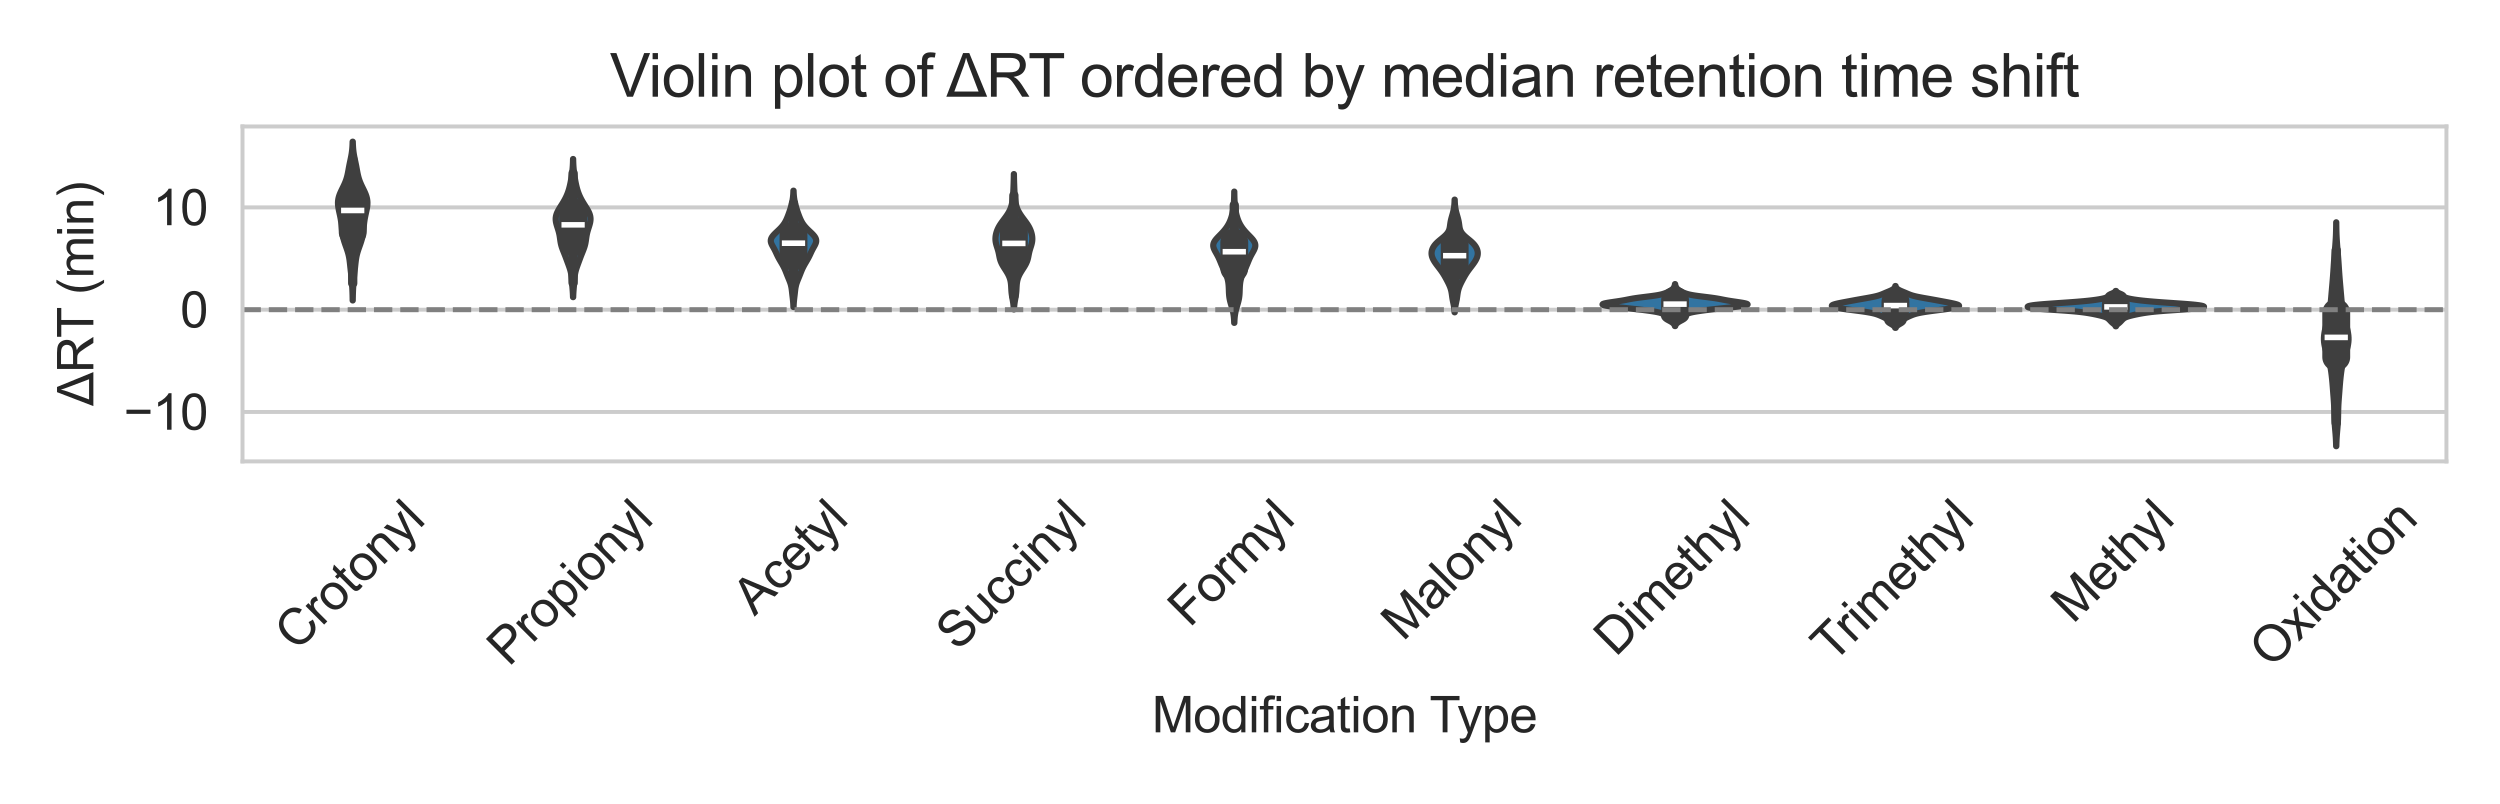 <?xml version="1.0" encoding="utf-8" standalone="no"?>
<!DOCTYPE svg PUBLIC "-//W3C//DTD SVG 1.1//EN"
  "http://www.w3.org/Graphics/SVG/1.1/DTD/svg11.dtd">
<svg xmlns:xlink="http://www.w3.org/1999/xlink" width="504pt" height="162pt" viewBox="0 0 504 162" xmlns="http://www.w3.org/2000/svg" version="1.1">
 <defs>
  <style type="text/css">*{stroke-linejoin: round; stroke-linecap: butt}</style>
 </defs>
 <g id="figure_1">
  <g id="patch_1">
   <path d="M 0 162 
L 504 162 
L 504 0 
L 0 0 
z
" style="fill: #ffffff"/>
  </g>
  <g id="axes_1">
   <g id="patch_2">
    <path d="M 48.89 93.018 
L 493.2 93.018 
L 493.2 25.496 
L 48.89 25.496 
z
" style="fill: #ffffff"/>
   </g>
   <g id="matplotlib.axis_1">
    <g id="xtick_1">
     <g id="text_1">
      <!-- Crotonyl -->
      <g style="fill: #262626" transform="translate(59.771 131.494) rotate(-45) scale(0.1 -0.1)">
       <defs>
        <path id="ArialMT-43" d="M 3763 1606 
L 4369 1453 
Q 4178 706 3683 314 
Q 3188 -78 2472 -78 
Q 1731 -78 1267 223 
Q 803 525 561 1097 
Q 319 1669 319 2325 
Q 319 3041 592 3573 
Q 866 4106 1370 4382 
Q 1875 4659 2481 4659 
Q 3169 4659 3637 4309 
Q 4106 3959 4291 3325 
L 3694 3184 
Q 3534 3684 3231 3912 
Q 2928 4141 2469 4141 
Q 1941 4141 1586 3887 
Q 1231 3634 1087 3207 
Q 944 2781 944 2328 
Q 944 1744 1114 1308 
Q 1284 872 1643 656 
Q 2003 441 2422 441 
Q 2931 441 3284 734 
Q 3638 1028 3763 1606 
z
" transform="scale(0.016)"/>
        <path id="ArialMT-72" d="M 416 0 
L 416 3319 
L 922 3319 
L 922 2816 
Q 1116 3169 1280 3281 
Q 1444 3394 1641 3394 
Q 1925 3394 2219 3213 
L 2025 2691 
Q 1819 2813 1613 2813 
Q 1428 2813 1281 2702 
Q 1134 2591 1072 2394 
Q 978 2094 978 1738 
L 978 0 
L 416 0 
z
" transform="scale(0.016)"/>
        <path id="ArialMT-6f" d="M 213 1659 
Q 213 2581 725 3025 
Q 1153 3394 1769 3394 
Q 2453 3394 2887 2945 
Q 3322 2497 3322 1706 
Q 3322 1066 3130 698 
Q 2938 331 2570 128 
Q 2203 -75 1769 -75 
Q 1072 -75 642 372 
Q 213 819 213 1659 
z
M 791 1659 
Q 791 1022 1069 705 
Q 1347 388 1769 388 
Q 2188 388 2466 706 
Q 2744 1025 2744 1678 
Q 2744 2294 2464 2611 
Q 2184 2928 1769 2928 
Q 1347 2928 1069 2612 
Q 791 2297 791 1659 
z
" transform="scale(0.016)"/>
        <path id="ArialMT-74" d="M 1650 503 
L 1731 6 
Q 1494 -44 1306 -44 
Q 1000 -44 831 53 
Q 663 150 594 308 
Q 525 466 525 972 
L 525 2881 
L 113 2881 
L 113 3319 
L 525 3319 
L 525 4141 
L 1084 4478 
L 1084 3319 
L 1650 3319 
L 1650 2881 
L 1084 2881 
L 1084 941 
Q 1084 700 1114 631 
Q 1144 563 1211 522 
Q 1278 481 1403 481 
Q 1497 481 1650 503 
z
" transform="scale(0.016)"/>
        <path id="ArialMT-6e" d="M 422 0 
L 422 3319 
L 928 3319 
L 928 2847 
Q 1294 3394 1984 3394 
Q 2284 3394 2536 3286 
Q 2788 3178 2913 3003 
Q 3038 2828 3088 2588 
Q 3119 2431 3119 2041 
L 3119 0 
L 2556 0 
L 2556 2019 
Q 2556 2363 2490 2533 
Q 2425 2703 2258 2804 
Q 2091 2906 1866 2906 
Q 1506 2906 1245 2678 
Q 984 2450 984 1813 
L 984 0 
L 422 0 
z
" transform="scale(0.016)"/>
        <path id="ArialMT-79" d="M 397 -1278 
L 334 -750 
Q 519 -800 656 -800 
Q 844 -800 956 -737 
Q 1069 -675 1141 -563 
Q 1194 -478 1313 -144 
Q 1328 -97 1363 -6 
L 103 3319 
L 709 3319 
L 1400 1397 
Q 1534 1031 1641 628 
Q 1738 1016 1872 1384 
L 2581 3319 
L 3144 3319 
L 1881 -56 
Q 1678 -603 1566 -809 
Q 1416 -1088 1222 -1217 
Q 1028 -1347 759 -1347 
Q 597 -1347 397 -1278 
z
" transform="scale(0.016)"/>
        <path id="ArialMT-6c" d="M 409 0 
L 409 4581 
L 972 4581 
L 972 0 
L 409 0 
z
" transform="scale(0.016)"/>
       </defs>
       <use xlink:href="#ArialMT-43"/>
       <use xlink:href="#ArialMT-72" transform="translate(72.217 0)"/>
       <use xlink:href="#ArialMT-6f" transform="translate(105.518 0)"/>
       <use xlink:href="#ArialMT-74" transform="translate(161.133 0)"/>
       <use xlink:href="#ArialMT-6f" transform="translate(188.916 0)"/>
       <use xlink:href="#ArialMT-6e" transform="translate(244.531 0)"/>
       <use xlink:href="#ArialMT-79" transform="translate(300.146 0)"/>
       <use xlink:href="#ArialMT-6c" transform="translate(350.146 0)"/>
      </g>
     </g>
    </g>
    <g id="xtick_2">
     <g id="text_2">
      <!-- Propionyl -->
      <g style="fill: #262626" transform="translate(102.584 134.557) rotate(-45) scale(0.1 -0.1)">
       <defs>
        <path id="ArialMT-50" d="M 494 0 
L 494 4581 
L 2222 4581 
Q 2678 4581 2919 4538 
Q 3256 4481 3484 4323 
Q 3713 4166 3852 3881 
Q 3991 3597 3991 3256 
Q 3991 2672 3619 2267 
Q 3247 1863 2275 1863 
L 1100 1863 
L 1100 0 
L 494 0 
z
M 1100 2403 
L 2284 2403 
Q 2872 2403 3119 2622 
Q 3366 2841 3366 3238 
Q 3366 3525 3220 3729 
Q 3075 3934 2838 4000 
Q 2684 4041 2272 4041 
L 1100 4041 
L 1100 2403 
z
" transform="scale(0.016)"/>
        <path id="ArialMT-70" d="M 422 -1272 
L 422 3319 
L 934 3319 
L 934 2888 
Q 1116 3141 1344 3267 
Q 1572 3394 1897 3394 
Q 2322 3394 2647 3175 
Q 2972 2956 3137 2557 
Q 3303 2159 3303 1684 
Q 3303 1175 3120 767 
Q 2938 359 2589 142 
Q 2241 -75 1856 -75 
Q 1575 -75 1351 44 
Q 1128 163 984 344 
L 984 -1272 
L 422 -1272 
z
M 931 1641 
Q 931 1000 1190 694 
Q 1450 388 1819 388 
Q 2194 388 2461 705 
Q 2728 1022 2728 1688 
Q 2728 2322 2467 2637 
Q 2206 2953 1844 2953 
Q 1484 2953 1207 2617 
Q 931 2281 931 1641 
z
" transform="scale(0.016)"/>
        <path id="ArialMT-69" d="M 425 3934 
L 425 4581 
L 988 4581 
L 988 3934 
L 425 3934 
z
M 425 0 
L 425 3319 
L 988 3319 
L 988 0 
L 425 0 
z
" transform="scale(0.016)"/>
       </defs>
       <use xlink:href="#ArialMT-50"/>
       <use xlink:href="#ArialMT-72" transform="translate(66.699 0)"/>
       <use xlink:href="#ArialMT-6f" transform="translate(100 0)"/>
       <use xlink:href="#ArialMT-70" transform="translate(155.615 0)"/>
       <use xlink:href="#ArialMT-69" transform="translate(211.23 0)"/>
       <use xlink:href="#ArialMT-6f" transform="translate(233.447 0)"/>
       <use xlink:href="#ArialMT-6e" transform="translate(289.062 0)"/>
       <use xlink:href="#ArialMT-79" transform="translate(344.678 0)"/>
       <use xlink:href="#ArialMT-6c" transform="translate(394.678 0)"/>
      </g>
     </g>
    </g>
    <g id="xtick_3">
     <g id="text_3">
      <!-- Acetyl -->
      <g style="fill: #262626" transform="translate(152.126 124.335) rotate(-45) scale(0.1 -0.1)">
       <defs>
        <path id="ArialMT-41" d="M -9 0 
L 1750 4581 
L 2403 4581 
L 4278 0 
L 3588 0 
L 3053 1388 
L 1138 1388 
L 634 0 
L -9 0 
z
M 1313 1881 
L 2866 1881 
L 2388 3150 
Q 2169 3728 2063 4100 
Q 1975 3659 1816 3225 
L 1313 1881 
z
" transform="scale(0.016)"/>
        <path id="ArialMT-63" d="M 2588 1216 
L 3141 1144 
Q 3050 572 2676 248 
Q 2303 -75 1759 -75 
Q 1078 -75 664 370 
Q 250 816 250 1647 
Q 250 2184 428 2587 
Q 606 2991 970 3192 
Q 1334 3394 1763 3394 
Q 2303 3394 2647 3120 
Q 2991 2847 3088 2344 
L 2541 2259 
Q 2463 2594 2264 2762 
Q 2066 2931 1784 2931 
Q 1359 2931 1093 2626 
Q 828 2322 828 1663 
Q 828 994 1084 691 
Q 1341 388 1753 388 
Q 2084 388 2306 591 
Q 2528 794 2588 1216 
z
" transform="scale(0.016)"/>
        <path id="ArialMT-65" d="M 2694 1069 
L 3275 997 
Q 3138 488 2766 206 
Q 2394 -75 1816 -75 
Q 1088 -75 661 373 
Q 234 822 234 1631 
Q 234 2469 665 2931 
Q 1097 3394 1784 3394 
Q 2450 3394 2872 2941 
Q 3294 2488 3294 1666 
Q 3294 1616 3291 1516 
L 816 1516 
Q 847 969 1125 678 
Q 1403 388 1819 388 
Q 2128 388 2347 550 
Q 2566 713 2694 1069 
z
M 847 1978 
L 2700 1978 
Q 2663 2397 2488 2606 
Q 2219 2931 1791 2931 
Q 1403 2931 1139 2672 
Q 875 2413 847 1978 
z
" transform="scale(0.016)"/>
       </defs>
       <use xlink:href="#ArialMT-41"/>
       <use xlink:href="#ArialMT-63" transform="translate(66.699 0)"/>
       <use xlink:href="#ArialMT-65" transform="translate(116.699 0)"/>
       <use xlink:href="#ArialMT-74" transform="translate(172.314 0)"/>
       <use xlink:href="#ArialMT-79" transform="translate(200.098 0)"/>
       <use xlink:href="#ArialMT-6c" transform="translate(250.098 0)"/>
      </g>
     </g>
    </g>
    <g id="xtick_4">
     <g id="text_4">
      <!-- Succinyl -->
      <g style="fill: #262626" transform="translate(193.063 131.495) rotate(-45) scale(0.1 -0.1)">
       <defs>
        <path id="ArialMT-53" d="M 288 1472 
L 859 1522 
Q 900 1178 1048 958 
Q 1197 738 1509 602 
Q 1822 466 2213 466 
Q 2559 466 2825 569 
Q 3091 672 3220 851 
Q 3350 1031 3350 1244 
Q 3350 1459 3225 1620 
Q 3100 1781 2813 1891 
Q 2628 1963 1997 2114 
Q 1366 2266 1113 2400 
Q 784 2572 623 2826 
Q 463 3081 463 3397 
Q 463 3744 659 4045 
Q 856 4347 1234 4503 
Q 1613 4659 2075 4659 
Q 2584 4659 2973 4495 
Q 3363 4331 3572 4012 
Q 3781 3694 3797 3291 
L 3216 3247 
Q 3169 3681 2898 3903 
Q 2628 4125 2100 4125 
Q 1550 4125 1298 3923 
Q 1047 3722 1047 3438 
Q 1047 3191 1225 3031 
Q 1400 2872 2139 2705 
Q 2878 2538 3153 2413 
Q 3553 2228 3743 1945 
Q 3934 1663 3934 1294 
Q 3934 928 3725 604 
Q 3516 281 3123 101 
Q 2731 -78 2241 -78 
Q 1619 -78 1198 103 
Q 778 284 539 648 
Q 300 1013 288 1472 
z
" transform="scale(0.016)"/>
        <path id="ArialMT-75" d="M 2597 0 
L 2597 488 
Q 2209 -75 1544 -75 
Q 1250 -75 995 37 
Q 741 150 617 320 
Q 494 491 444 738 
Q 409 903 409 1263 
L 409 3319 
L 972 3319 
L 972 1478 
Q 972 1038 1006 884 
Q 1059 663 1231 536 
Q 1403 409 1656 409 
Q 1909 409 2131 539 
Q 2353 669 2445 892 
Q 2538 1116 2538 1541 
L 2538 3319 
L 3100 3319 
L 3100 0 
L 2597 0 
z
" transform="scale(0.016)"/>
       </defs>
       <use xlink:href="#ArialMT-53"/>
       <use xlink:href="#ArialMT-75" transform="translate(66.699 0)"/>
       <use xlink:href="#ArialMT-63" transform="translate(122.314 0)"/>
       <use xlink:href="#ArialMT-63" transform="translate(172.314 0)"/>
       <use xlink:href="#ArialMT-69" transform="translate(222.314 0)"/>
       <use xlink:href="#ArialMT-6e" transform="translate(244.531 0)"/>
       <use xlink:href="#ArialMT-79" transform="translate(300.146 0)"/>
       <use xlink:href="#ArialMT-6c" transform="translate(350.146 0)"/>
      </g>
     </g>
    </g>
    <g id="xtick_5">
     <g id="text_5">
      <!-- Formyl -->
      <g style="fill: #262626" transform="translate(239.815 126.682) rotate(-45) scale(0.1 -0.1)">
       <defs>
        <path id="ArialMT-46" d="M 525 0 
L 525 4581 
L 3616 4581 
L 3616 4041 
L 1131 4041 
L 1131 2622 
L 3281 2622 
L 3281 2081 
L 1131 2081 
L 1131 0 
L 525 0 
z
" transform="scale(0.016)"/>
        <path id="ArialMT-6d" d="M 422 0 
L 422 3319 
L 925 3319 
L 925 2853 
Q 1081 3097 1340 3245 
Q 1600 3394 1931 3394 
Q 2300 3394 2536 3241 
Q 2772 3088 2869 2813 
Q 3263 3394 3894 3394 
Q 4388 3394 4653 3120 
Q 4919 2847 4919 2278 
L 4919 0 
L 4359 0 
L 4359 2091 
Q 4359 2428 4304 2576 
Q 4250 2725 4106 2815 
Q 3963 2906 3769 2906 
Q 3419 2906 3187 2673 
Q 2956 2441 2956 1928 
L 2956 0 
L 2394 0 
L 2394 2156 
Q 2394 2531 2256 2718 
Q 2119 2906 1806 2906 
Q 1569 2906 1367 2781 
Q 1166 2656 1075 2415 
Q 984 2175 984 1722 
L 984 0 
L 422 0 
z
" transform="scale(0.016)"/>
       </defs>
       <use xlink:href="#ArialMT-46"/>
       <use xlink:href="#ArialMT-6f" transform="translate(61.084 0)"/>
       <use xlink:href="#ArialMT-72" transform="translate(116.699 0)"/>
       <use xlink:href="#ArialMT-6d" transform="translate(150 0)"/>
       <use xlink:href="#ArialMT-79" transform="translate(233.301 0)"/>
       <use xlink:href="#ArialMT-6c" transform="translate(283.301 0)"/>
      </g>
     </g>
    </g>
    <g id="xtick_6">
     <g id="text_6">
      <!-- Malonyl -->
      <g style="fill: #262626" transform="translate(282.865 129.444) rotate(-45) scale(0.1 -0.1)">
       <defs>
        <path id="ArialMT-4d" d="M 475 0 
L 475 4581 
L 1388 4581 
L 2472 1338 
Q 2622 884 2691 659 
Q 2769 909 2934 1394 
L 4031 4581 
L 4847 4581 
L 4847 0 
L 4263 0 
L 4263 3834 
L 2931 0 
L 2384 0 
L 1059 3900 
L 1059 0 
L 475 0 
z
" transform="scale(0.016)"/>
        <path id="ArialMT-61" d="M 2588 409 
Q 2275 144 1986 34 
Q 1697 -75 1366 -75 
Q 819 -75 525 192 
Q 231 459 231 875 
Q 231 1119 342 1320 
Q 453 1522 633 1644 
Q 813 1766 1038 1828 
Q 1203 1872 1538 1913 
Q 2219 1994 2541 2106 
Q 2544 2222 2544 2253 
Q 2544 2597 2384 2738 
Q 2169 2928 1744 2928 
Q 1347 2928 1158 2789 
Q 969 2650 878 2297 
L 328 2372 
Q 403 2725 575 2942 
Q 747 3159 1072 3276 
Q 1397 3394 1825 3394 
Q 2250 3394 2515 3294 
Q 2781 3194 2906 3042 
Q 3031 2891 3081 2659 
Q 3109 2516 3109 2141 
L 3109 1391 
Q 3109 606 3145 398 
Q 3181 191 3288 0 
L 2700 0 
Q 2613 175 2588 409 
z
M 2541 1666 
Q 2234 1541 1622 1453 
Q 1275 1403 1131 1340 
Q 988 1278 909 1158 
Q 831 1038 831 891 
Q 831 666 1001 516 
Q 1172 366 1500 366 
Q 1825 366 2078 508 
Q 2331 650 2450 897 
Q 2541 1088 2541 1459 
L 2541 1666 
z
" transform="scale(0.016)"/>
       </defs>
       <use xlink:href="#ArialMT-4d"/>
       <use xlink:href="#ArialMT-61" transform="translate(83.301 0)"/>
       <use xlink:href="#ArialMT-6c" transform="translate(138.916 0)"/>
       <use xlink:href="#ArialMT-6f" transform="translate(161.133 0)"/>
       <use xlink:href="#ArialMT-6e" transform="translate(216.748 0)"/>
       <use xlink:href="#ArialMT-79" transform="translate(272.363 0)"/>
       <use xlink:href="#ArialMT-6c" transform="translate(322.363 0)"/>
      </g>
     </g>
    </g>
    <g id="xtick_7">
     <g id="text_7">
      <!-- Dimethyl -->
      <g style="fill: #262626" transform="translate(325.726 132.583) rotate(-45) scale(0.1 -0.1)">
       <defs>
        <path id="ArialMT-44" d="M 494 0 
L 494 4581 
L 2072 4581 
Q 2606 4581 2888 4516 
Q 3281 4425 3559 4188 
Q 3922 3881 4101 3404 
Q 4281 2928 4281 2316 
Q 4281 1794 4159 1391 
Q 4038 988 3847 723 
Q 3656 459 3429 307 
Q 3203 156 2883 78 
Q 2563 0 2147 0 
L 494 0 
z
M 1100 541 
L 2078 541 
Q 2531 541 2789 625 
Q 3047 709 3200 863 
Q 3416 1078 3536 1442 
Q 3656 1806 3656 2325 
Q 3656 3044 3420 3430 
Q 3184 3816 2847 3947 
Q 2603 4041 2063 4041 
L 1100 4041 
L 1100 541 
z
" transform="scale(0.016)"/>
        <path id="ArialMT-68" d="M 422 0 
L 422 4581 
L 984 4581 
L 984 2938 
Q 1378 3394 1978 3394 
Q 2347 3394 2619 3248 
Q 2891 3103 3008 2847 
Q 3125 2591 3125 2103 
L 3125 0 
L 2563 0 
L 2563 2103 
Q 2563 2525 2380 2717 
Q 2197 2909 1863 2909 
Q 1613 2909 1392 2779 
Q 1172 2650 1078 2428 
Q 984 2206 984 1816 
L 984 0 
L 422 0 
z
" transform="scale(0.016)"/>
       </defs>
       <use xlink:href="#ArialMT-44"/>
       <use xlink:href="#ArialMT-69" transform="translate(72.217 0)"/>
       <use xlink:href="#ArialMT-6d" transform="translate(94.434 0)"/>
       <use xlink:href="#ArialMT-65" transform="translate(177.734 0)"/>
       <use xlink:href="#ArialMT-74" transform="translate(233.35 0)"/>
       <use xlink:href="#ArialMT-68" transform="translate(261.133 0)"/>
       <use xlink:href="#ArialMT-79" transform="translate(316.748 0)"/>
       <use xlink:href="#ArialMT-6c" transform="translate(366.748 0)"/>
      </g>
     </g>
    </g>
    <g id="xtick_8">
     <g id="text_8">
      <!-- Trimethyl -->
      <g style="fill: #262626" transform="translate(369.507 133.884) rotate(-45) scale(0.1 -0.1)">
       <defs>
        <path id="ArialMT-54" d="M 1659 0 
L 1659 4041 
L 150 4041 
L 150 4581 
L 3781 4581 
L 3781 4041 
L 2266 4041 
L 2266 0 
L 1659 0 
z
" transform="scale(0.016)"/>
       </defs>
       <use xlink:href="#ArialMT-54"/>
       <use xlink:href="#ArialMT-72" transform="translate(57.334 0)"/>
       <use xlink:href="#ArialMT-69" transform="translate(90.635 0)"/>
       <use xlink:href="#ArialMT-6d" transform="translate(112.852 0)"/>
       <use xlink:href="#ArialMT-65" transform="translate(196.152 0)"/>
       <use xlink:href="#ArialMT-74" transform="translate(251.768 0)"/>
       <use xlink:href="#ArialMT-68" transform="translate(279.551 0)"/>
       <use xlink:href="#ArialMT-79" transform="translate(335.166 0)"/>
       <use xlink:href="#ArialMT-6c" transform="translate(385.166 0)"/>
      </g>
     </g>
    </g>
    <g id="xtick_9">
     <g id="text_9">
      <!-- Methyl -->
      <g style="fill: #262626" transform="translate(417.927 125.905) rotate(-45) scale(0.1 -0.1)">
       <use xlink:href="#ArialMT-4d"/>
       <use xlink:href="#ArialMT-65" transform="translate(83.301 0)"/>
       <use xlink:href="#ArialMT-74" transform="translate(138.916 0)"/>
       <use xlink:href="#ArialMT-68" transform="translate(166.699 0)"/>
       <use xlink:href="#ArialMT-79" transform="translate(222.314 0)"/>
       <use xlink:href="#ArialMT-6c" transform="translate(272.314 0)"/>
      </g>
     </g>
    </g>
    <g id="xtick_10">
     <g id="text_10">
      <!-- Oxidation -->
      <g style="fill: #262626" transform="translate(457.877 134.95) rotate(-45) scale(0.1 -0.1)">
       <defs>
        <path id="ArialMT-4f" d="M 309 2231 
Q 309 3372 921 4017 
Q 1534 4663 2503 4663 
Q 3138 4663 3647 4359 
Q 4156 4056 4423 3514 
Q 4691 2972 4691 2284 
Q 4691 1588 4409 1038 
Q 4128 488 3612 205 
Q 3097 -78 2500 -78 
Q 1853 -78 1343 234 
Q 834 547 571 1087 
Q 309 1628 309 2231 
z
M 934 2222 
Q 934 1394 1379 917 
Q 1825 441 2497 441 
Q 3181 441 3623 922 
Q 4066 1403 4066 2288 
Q 4066 2847 3877 3264 
Q 3688 3681 3323 3911 
Q 2959 4141 2506 4141 
Q 1863 4141 1398 3698 
Q 934 3256 934 2222 
z
" transform="scale(0.016)"/>
        <path id="ArialMT-78" d="M 47 0 
L 1259 1725 
L 138 3319 
L 841 3319 
L 1350 2541 
Q 1494 2319 1581 2169 
Q 1719 2375 1834 2534 
L 2394 3319 
L 3066 3319 
L 1919 1756 
L 3153 0 
L 2463 0 
L 1781 1031 
L 1600 1309 
L 728 0 
L 47 0 
z
" transform="scale(0.016)"/>
        <path id="ArialMT-64" d="M 2575 0 
L 2575 419 
Q 2259 -75 1647 -75 
Q 1250 -75 917 144 
Q 584 363 401 755 
Q 219 1147 219 1656 
Q 219 2153 384 2558 
Q 550 2963 881 3178 
Q 1213 3394 1622 3394 
Q 1922 3394 2156 3267 
Q 2391 3141 2538 2938 
L 2538 4581 
L 3097 4581 
L 3097 0 
L 2575 0 
z
M 797 1656 
Q 797 1019 1065 703 
Q 1334 388 1700 388 
Q 2069 388 2326 689 
Q 2584 991 2584 1609 
Q 2584 2291 2321 2609 
Q 2059 2928 1675 2928 
Q 1300 2928 1048 2622 
Q 797 2316 797 1656 
z
" transform="scale(0.016)"/>
       </defs>
       <use xlink:href="#ArialMT-4f"/>
       <use xlink:href="#ArialMT-78" transform="translate(77.783 0)"/>
       <use xlink:href="#ArialMT-69" transform="translate(127.783 0)"/>
       <use xlink:href="#ArialMT-64" transform="translate(150 0)"/>
       <use xlink:href="#ArialMT-61" transform="translate(205.615 0)"/>
       <use xlink:href="#ArialMT-74" transform="translate(261.23 0)"/>
       <use xlink:href="#ArialMT-69" transform="translate(289.014 0)"/>
       <use xlink:href="#ArialMT-6f" transform="translate(311.23 0)"/>
       <use xlink:href="#ArialMT-6e" transform="translate(366.846 0)"/>
      </g>
     </g>
    </g>
    <g id="text_11">
     <!-- Modification Type -->
     <g style="fill: #262626" transform="translate(232.225 147.635) scale(0.1 -0.1)">
      <defs>
       <path id="ArialMT-66" d="M 556 0 
L 556 2881 
L 59 2881 
L 59 3319 
L 556 3319 
L 556 3672 
Q 556 4006 616 4169 
Q 697 4388 901 4523 
Q 1106 4659 1475 4659 
Q 1713 4659 2000 4603 
L 1916 4113 
Q 1741 4144 1584 4144 
Q 1328 4144 1222 4034 
Q 1116 3925 1116 3625 
L 1116 3319 
L 1763 3319 
L 1763 2881 
L 1116 2881 
L 1116 0 
L 556 0 
z
" transform="scale(0.016)"/>
       <path id="ArialMT-20" transform="scale(0.016)"/>
      </defs>
      <use xlink:href="#ArialMT-4d"/>
      <use xlink:href="#ArialMT-6f" transform="translate(83.301 0)"/>
      <use xlink:href="#ArialMT-64" transform="translate(138.916 0)"/>
      <use xlink:href="#ArialMT-69" transform="translate(194.531 0)"/>
      <use xlink:href="#ArialMT-66" transform="translate(216.748 0)"/>
      <use xlink:href="#ArialMT-69" transform="translate(244.531 0)"/>
      <use xlink:href="#ArialMT-63" transform="translate(266.748 0)"/>
      <use xlink:href="#ArialMT-61" transform="translate(316.748 0)"/>
      <use xlink:href="#ArialMT-74" transform="translate(372.363 0)"/>
      <use xlink:href="#ArialMT-69" transform="translate(400.146 0)"/>
      <use xlink:href="#ArialMT-6f" transform="translate(422.363 0)"/>
      <use xlink:href="#ArialMT-6e" transform="translate(477.979 0)"/>
      <use xlink:href="#ArialMT-20" transform="translate(533.594 0)"/>
      <use xlink:href="#ArialMT-54" transform="translate(559.627 0)"/>
      <use xlink:href="#ArialMT-79" transform="translate(615.211 0)"/>
      <use xlink:href="#ArialMT-70" transform="translate(665.211 0)"/>
      <use xlink:href="#ArialMT-65" transform="translate(720.826 0)"/>
     </g>
    </g>
   </g>
   <g id="matplotlib.axis_2">
    <g id="ytick_1">
     <g id="line2d_1">
      <path d="M 48.89 83.05 
L 493.2 83.05 
" clip-path="url(#p170f4eebc0)" style="fill: none; stroke: #cccccc; stroke-width: 0.8; stroke-linecap: round"/>
     </g>
     <g id="text_12">
      <!-- −10 -->
      <g style="fill: #262626" transform="translate(24.927 86.629) scale(0.1 -0.1)">
       <defs>
        <path id="ArialMT-2212" d="M 3381 1997 
L 356 1997 
L 356 2522 
L 3381 2522 
L 3381 1997 
z
" transform="scale(0.016)"/>
        <path id="ArialMT-31" d="M 2384 0 
L 1822 0 
L 1822 3584 
Q 1619 3391 1289 3197 
Q 959 3003 697 2906 
L 697 3450 
Q 1169 3672 1522 3987 
Q 1875 4303 2022 4600 
L 2384 4600 
L 2384 0 
z
" transform="scale(0.016)"/>
        <path id="ArialMT-30" d="M 266 2259 
Q 266 3072 433 3567 
Q 600 4063 929 4331 
Q 1259 4600 1759 4600 
Q 2128 4600 2406 4451 
Q 2684 4303 2865 4023 
Q 3047 3744 3150 3342 
Q 3253 2941 3253 2259 
Q 3253 1453 3087 958 
Q 2922 463 2592 192 
Q 2263 -78 1759 -78 
Q 1097 -78 719 397 
Q 266 969 266 2259 
z
M 844 2259 
Q 844 1131 1108 757 
Q 1372 384 1759 384 
Q 2147 384 2411 759 
Q 2675 1134 2675 2259 
Q 2675 3391 2411 3762 
Q 2147 4134 1753 4134 
Q 1366 4134 1134 3806 
Q 844 3388 844 2259 
z
" transform="scale(0.016)"/>
       </defs>
       <use xlink:href="#ArialMT-2212"/>
       <use xlink:href="#ArialMT-31" transform="translate(58.398 0)"/>
       <use xlink:href="#ArialMT-30" transform="translate(114.014 0)"/>
      </g>
     </g>
    </g>
    <g id="ytick_2">
     <g id="line2d_2">
      <path d="M 48.89 62.433 
L 493.2 62.433 
" clip-path="url(#p170f4eebc0)" style="fill: none; stroke: #cccccc; stroke-width: 0.8; stroke-linecap: round"/>
     </g>
     <g id="text_13">
      <!-- 0 -->
      <g style="fill: #262626" transform="translate(36.329 66.011) scale(0.1 -0.1)">
       <use xlink:href="#ArialMT-30"/>
      </g>
     </g>
    </g>
    <g id="ytick_3">
     <g id="line2d_3">
      <path d="M 48.89 41.815 
L 493.2 41.815 
" clip-path="url(#p170f4eebc0)" style="fill: none; stroke: #cccccc; stroke-width: 0.8; stroke-linecap: round"/>
     </g>
     <g id="text_14">
      <!-- 10 -->
      <g style="fill: #262626" transform="translate(30.768 45.394) scale(0.1 -0.1)">
       <use xlink:href="#ArialMT-31"/>
       <use xlink:href="#ArialMT-30" transform="translate(55.615 0)"/>
      </g>
     </g>
    </g>
    <g id="text_15">
     <!-- ΔRT (min) -->
     <g style="fill: #262626" transform="translate(18.823 81.862) rotate(-90) scale(0.1 -0.1)">
      <defs>
       <path id="ArialMT-394" d="M -6 0 
L 1753 4581 
L 2406 4581 
L 4281 0 
L -6 0 
z
M 834 541 
L 3381 541 
L 2391 3150 
Q 2169 3738 2066 4100 
Q 1981 3675 1819 3225 
L 834 541 
z
" transform="scale(0.016)"/>
       <path id="ArialMT-52" d="M 503 0 
L 503 4581 
L 2534 4581 
Q 3147 4581 3465 4457 
Q 3784 4334 3975 4021 
Q 4166 3709 4166 3331 
Q 4166 2844 3850 2509 
Q 3534 2175 2875 2084 
Q 3116 1969 3241 1856 
Q 3506 1613 3744 1247 
L 4541 0 
L 3778 0 
L 3172 953 
Q 2906 1366 2734 1584 
Q 2563 1803 2427 1890 
Q 2291 1978 2150 2013 
Q 2047 2034 1813 2034 
L 1109 2034 
L 1109 0 
L 503 0 
z
M 1109 2559 
L 2413 2559 
Q 2828 2559 3062 2645 
Q 3297 2731 3419 2920 
Q 3541 3109 3541 3331 
Q 3541 3656 3305 3865 
Q 3069 4075 2559 4075 
L 1109 4075 
L 1109 2559 
z
" transform="scale(0.016)"/>
       <path id="ArialMT-28" d="M 1497 -1347 
Q 1031 -759 709 28 
Q 388 816 388 1659 
Q 388 2403 628 3084 
Q 909 3875 1497 4659 
L 1900 4659 
Q 1522 4009 1400 3731 
Q 1209 3300 1100 2831 
Q 966 2247 966 1656 
Q 966 153 1900 -1347 
L 1497 -1347 
z
" transform="scale(0.016)"/>
       <path id="ArialMT-29" d="M 791 -1347 
L 388 -1347 
Q 1322 153 1322 1656 
Q 1322 2244 1188 2822 
Q 1081 3291 891 3722 
Q 769 4003 388 4659 
L 791 4659 
Q 1378 3875 1659 3084 
Q 1900 2403 1900 1659 
Q 1900 816 1576 28 
Q 1253 -759 791 -1347 
z
" transform="scale(0.016)"/>
      </defs>
      <use xlink:href="#ArialMT-394"/>
      <use xlink:href="#ArialMT-52" transform="translate(66.797 0)"/>
      <use xlink:href="#ArialMT-54" transform="translate(137.264 0)"/>
      <use xlink:href="#ArialMT-20" transform="translate(196.598 0)"/>
      <use xlink:href="#ArialMT-28" transform="translate(224.381 0)"/>
      <use xlink:href="#ArialMT-6d" transform="translate(257.682 0)"/>
      <use xlink:href="#ArialMT-69" transform="translate(340.982 0)"/>
      <use xlink:href="#ArialMT-6e" transform="translate(363.199 0)"/>
      <use xlink:href="#ArialMT-29" transform="translate(418.814 0)"/>
     </g>
    </g>
   </g>
   <g id="FillBetweenPolyCollection_1">
    <defs>
     <path id="md8ddc89a94" d="M 71.113 -101.428 
L 71.098 -101.428 
L 71.094 -101.751 
L 71.088 -102.074 
L 71.082 -102.398 
L 71.073 -102.721 
L 71.062 -103.044 
L 71.049 -103.368 
L 71.034 -103.691 
L 71.017 -104.014 
L 70.998 -104.337 
L 70.977 -104.661 
L 70.954 -104.984 
L 70.929 -105.307 
L 70.902 -105.631 
L 70.872 -105.954 
L 70.84 -106.277 
L 70.806 -106.601 
L 70.77 -106.924 
L 70.733 -107.247 
L 70.696 -107.57 
L 70.66 -107.894 
L 70.624 -108.217 
L 70.59 -108.54 
L 70.555 -108.864 
L 70.518 -109.187 
L 70.478 -109.51 
L 70.431 -109.834 
L 70.375 -110.157 
L 70.309 -110.48 
L 70.231 -110.803 
L 70.142 -111.127 
L 70.042 -111.45 
L 69.935 -111.773 
L 69.821 -112.097 
L 69.706 -112.42 
L 69.592 -112.743 
L 69.482 -113.067 
L 69.379 -113.39 
L 69.285 -113.713 
L 69.202 -114.037 
L 69.13 -114.36 
L 69.069 -114.683 
L 69.019 -115.006 
L 68.978 -115.33 
L 68.943 -115.653 
L 68.912 -115.976 
L 68.883 -116.3 
L 68.852 -116.623 
L 68.817 -116.946 
L 68.777 -117.27 
L 68.73 -117.593 
L 68.677 -117.916 
L 68.616 -118.239 
L 68.55 -118.563 
L 68.479 -118.886 
L 68.408 -119.209 
L 68.337 -119.533 
L 68.272 -119.856 
L 68.215 -120.179 
L 68.172 -120.503 
L 68.145 -120.826 
L 68.139 -121.149 
L 68.156 -121.472 
L 68.197 -121.796 
L 68.262 -122.119 
L 68.352 -122.442 
L 68.464 -122.766 
L 68.594 -123.089 
L 68.739 -123.412 
L 68.893 -123.736 
L 69.051 -124.059 
L 69.209 -124.382 
L 69.362 -124.705 
L 69.507 -125.029 
L 69.64 -125.352 
L 69.76 -125.675 
L 69.866 -125.999 
L 69.959 -126.322 
L 70.04 -126.645 
L 70.111 -126.969 
L 70.175 -127.292 
L 70.236 -127.615 
L 70.294 -127.938 
L 70.353 -128.262 
L 70.415 -128.585 
L 70.479 -128.908 
L 70.546 -129.232 
L 70.614 -129.555 
L 70.683 -129.878 
L 70.749 -130.202 
L 70.812 -130.525 
L 70.87 -130.848 
L 70.92 -131.171 
L 70.964 -131.495 
L 71 -131.818 
L 71.029 -132.141 
L 71.052 -132.465 
L 71.069 -132.788 
L 71.081 -133.111 
L 71.09 -133.435 
L 71.121 -133.435 
L 71.121 -133.435 
L 71.13 -133.111 
L 71.142 -132.788 
L 71.159 -132.465 
L 71.182 -132.141 
L 71.211 -131.818 
L 71.247 -131.495 
L 71.291 -131.171 
L 71.341 -130.848 
L 71.399 -130.525 
L 71.462 -130.202 
L 71.528 -129.878 
L 71.597 -129.555 
L 71.665 -129.232 
L 71.732 -128.908 
L 71.796 -128.585 
L 71.858 -128.262 
L 71.917 -127.938 
L 71.975 -127.615 
L 72.036 -127.292 
L 72.1 -126.969 
L 72.171 -126.645 
L 72.252 -126.322 
L 72.345 -125.999 
L 72.451 -125.675 
L 72.571 -125.352 
L 72.704 -125.029 
L 72.849 -124.705 
L 73.002 -124.382 
L 73.16 -124.059 
L 73.318 -123.736 
L 73.472 -123.412 
L 73.617 -123.089 
L 73.747 -122.766 
L 73.859 -122.442 
L 73.949 -122.119 
L 74.014 -121.796 
L 74.055 -121.472 
L 74.072 -121.149 
L 74.066 -120.826 
L 74.039 -120.503 
L 73.996 -120.179 
L 73.939 -119.856 
L 73.874 -119.533 
L 73.803 -119.209 
L 73.732 -118.886 
L 73.661 -118.563 
L 73.595 -118.239 
L 73.534 -117.916 
L 73.481 -117.593 
L 73.434 -117.27 
L 73.394 -116.946 
L 73.359 -116.623 
L 73.328 -116.3 
L 73.299 -115.976 
L 73.268 -115.653 
L 73.233 -115.33 
L 73.192 -115.006 
L 73.142 -114.683 
L 73.081 -114.36 
L 73.009 -114.037 
L 72.926 -113.713 
L 72.832 -113.39 
L 72.729 -113.067 
L 72.619 -112.743 
L 72.505 -112.42 
L 72.39 -112.097 
L 72.276 -111.773 
L 72.169 -111.45 
L 72.069 -111.127 
L 71.98 -110.803 
L 71.902 -110.48 
L 71.836 -110.157 
L 71.78 -109.834 
L 71.733 -109.51 
L 71.693 -109.187 
L 71.656 -108.864 
L 71.621 -108.54 
L 71.587 -108.217 
L 71.551 -107.894 
L 71.515 -107.57 
L 71.478 -107.247 
L 71.441 -106.924 
L 71.405 -106.601 
L 71.371 -106.277 
L 71.339 -105.954 
L 71.309 -105.631 
L 71.282 -105.307 
L 71.257 -104.984 
L 71.234 -104.661 
L 71.213 -104.337 
L 71.194 -104.014 
L 71.177 -103.691 
L 71.162 -103.368 
L 71.149 -103.044 
L 71.138 -102.721 
L 71.129 -102.398 
L 71.123 -102.074 
L 71.117 -101.751 
L 71.113 -101.428 
z
" style="stroke: #3f3f3f; stroke-width: 1.25"/>
    </defs>
    <g clip-path="url(#p170f4eebc0)">
     <use xlink:href="#md8ddc89a94" x="0" y="162" style="fill: #3274a1; stroke: #3f3f3f; stroke-width: 1.25"/>
    </g>
   </g>
   <g id="FillBetweenPolyCollection_2">
    <defs>
     <path id="mae4f66b90d" d="M 115.553 -102.098 
L 115.52 -102.098 
L 115.511 -102.379 
L 115.5 -102.66 
L 115.485 -102.942 
L 115.468 -103.223 
L 115.447 -103.504 
L 115.424 -103.785 
L 115.4 -104.067 
L 115.376 -104.348 
L 115.352 -104.629 
L 115.329 -104.911 
L 115.308 -105.192 
L 115.287 -105.473 
L 115.266 -105.754 
L 115.241 -106.036 
L 115.212 -106.317 
L 115.174 -106.598 
L 115.126 -106.879 
L 115.067 -107.161 
L 114.997 -107.442 
L 114.916 -107.723 
L 114.826 -108.004 
L 114.729 -108.286 
L 114.629 -108.567 
L 114.526 -108.848 
L 114.422 -109.13 
L 114.318 -109.411 
L 114.215 -109.692 
L 114.11 -109.973 
L 114.004 -110.255 
L 113.895 -110.536 
L 113.783 -110.817 
L 113.67 -111.098 
L 113.557 -111.38 
L 113.447 -111.661 
L 113.343 -111.942 
L 113.248 -112.223 
L 113.165 -112.505 
L 113.094 -112.786 
L 113.036 -113.067 
L 112.987 -113.349 
L 112.946 -113.63 
L 112.907 -113.911 
L 112.867 -114.192 
L 112.823 -114.474 
L 112.77 -114.755 
L 112.708 -115.036 
L 112.636 -115.317 
L 112.555 -115.599 
L 112.469 -115.88 
L 112.379 -116.161 
L 112.29 -116.442 
L 112.207 -116.724 
L 112.134 -117.005 
L 112.076 -117.286 
L 112.039 -117.568 
L 112.026 -117.849 
L 112.04 -118.13 
L 112.082 -118.411 
L 112.153 -118.693 
L 112.251 -118.974 
L 112.373 -119.255 
L 112.516 -119.536 
L 112.674 -119.818 
L 112.844 -120.099 
L 113.019 -120.38 
L 113.197 -120.661 
L 113.373 -120.943 
L 113.544 -121.224 
L 113.707 -121.505 
L 113.863 -121.787 
L 114.008 -122.068 
L 114.144 -122.349 
L 114.27 -122.63 
L 114.386 -122.912 
L 114.492 -123.193 
L 114.589 -123.474 
L 114.677 -123.755 
L 114.758 -124.037 
L 114.831 -124.318 
L 114.899 -124.599 
L 114.961 -124.88 
L 115.02 -125.162 
L 115.074 -125.443 
L 115.125 -125.724 
L 115.174 -126.006 
L 115.219 -126.287 
L 115.262 -126.568 
L 115.303 -126.849 
L 115.34 -127.131 
L 115.374 -127.412 
L 115.404 -127.693 
L 115.431 -127.974 
L 115.455 -128.256 
L 115.475 -128.537 
L 115.491 -128.818 
L 115.504 -129.099 
L 115.514 -129.381 
L 115.521 -129.662 
L 115.526 -129.943 
L 115.547 -129.943 
L 115.547 -129.943 
L 115.552 -129.662 
L 115.559 -129.381 
L 115.569 -129.099 
L 115.582 -128.818 
L 115.598 -128.537 
L 115.618 -128.256 
L 115.642 -127.974 
L 115.669 -127.693 
L 115.699 -127.412 
L 115.733 -127.131 
L 115.77 -126.849 
L 115.811 -126.568 
L 115.854 -126.287 
L 115.899 -126.006 
L 115.948 -125.724 
L 115.999 -125.443 
L 116.053 -125.162 
L 116.112 -124.88 
L 116.174 -124.599 
L 116.242 -124.318 
L 116.315 -124.037 
L 116.396 -123.755 
L 116.484 -123.474 
L 116.581 -123.193 
L 116.687 -122.912 
L 116.803 -122.63 
L 116.929 -122.349 
L 117.065 -122.068 
L 117.21 -121.787 
L 117.366 -121.505 
L 117.529 -121.224 
L 117.7 -120.943 
L 117.876 -120.661 
L 118.054 -120.38 
L 118.229 -120.099 
L 118.399 -119.818 
L 118.557 -119.536 
L 118.7 -119.255 
L 118.822 -118.974 
L 118.92 -118.693 
L 118.991 -118.411 
L 119.033 -118.13 
L 119.047 -117.849 
L 119.034 -117.568 
L 118.997 -117.286 
L 118.939 -117.005 
L 118.866 -116.724 
L 118.783 -116.442 
L 118.694 -116.161 
L 118.604 -115.88 
L 118.518 -115.599 
L 118.437 -115.317 
L 118.365 -115.036 
L 118.303 -114.755 
L 118.25 -114.474 
L 118.206 -114.192 
L 118.166 -113.911 
L 118.127 -113.63 
L 118.086 -113.349 
L 118.037 -113.067 
L 117.979 -112.786 
L 117.908 -112.505 
L 117.825 -112.223 
L 117.73 -111.942 
L 117.626 -111.661 
L 117.516 -111.38 
L 117.403 -111.098 
L 117.29 -110.817 
L 117.178 -110.536 
L 117.069 -110.255 
L 116.963 -109.973 
L 116.858 -109.692 
L 116.755 -109.411 
L 116.651 -109.13 
L 116.547 -108.848 
L 116.444 -108.567 
L 116.344 -108.286 
L 116.247 -108.004 
L 116.157 -107.723 
L 116.076 -107.442 
L 116.006 -107.161 
L 115.947 -106.879 
L 115.899 -106.598 
L 115.861 -106.317 
L 115.832 -106.036 
L 115.807 -105.754 
L 115.786 -105.473 
L 115.765 -105.192 
L 115.744 -104.911 
L 115.721 -104.629 
L 115.697 -104.348 
L 115.673 -104.067 
L 115.649 -103.785 
L 115.626 -103.504 
L 115.605 -103.223 
L 115.588 -102.942 
L 115.573 -102.66 
L 115.562 -102.379 
L 115.553 -102.098 
z
" style="stroke: #3f3f3f; stroke-width: 1.25"/>
    </defs>
    <g clip-path="url(#p170f4eebc0)">
     <use xlink:href="#mae4f66b90d" x="0" y="162" style="fill: #3274a1; stroke: #3f3f3f; stroke-width: 1.25"/>
    </g>
   </g>
   <g id="FillBetweenPolyCollection_3">
    <defs>
     <path id="mde8d10f219" d="M 159.984 -100.109 
L 159.951 -100.109 
L 159.944 -100.346 
L 159.933 -100.583 
L 159.92 -100.82 
L 159.903 -101.057 
L 159.883 -101.294 
L 159.86 -101.53 
L 159.834 -101.767 
L 159.807 -102.004 
L 159.778 -102.241 
L 159.75 -102.478 
L 159.723 -102.715 
L 159.696 -102.952 
L 159.67 -103.188 
L 159.643 -103.425 
L 159.614 -103.662 
L 159.58 -103.899 
L 159.539 -104.136 
L 159.49 -104.373 
L 159.43 -104.61 
L 159.36 -104.846 
L 159.279 -105.083 
L 159.191 -105.32 
L 159.097 -105.557 
L 158.999 -105.794 
L 158.901 -106.031 
L 158.804 -106.268 
L 158.709 -106.505 
L 158.616 -106.741 
L 158.523 -106.978 
L 158.429 -107.215 
L 158.332 -107.452 
L 158.23 -107.689 
L 158.121 -107.926 
L 158.004 -108.163 
L 157.881 -108.399 
L 157.751 -108.636 
L 157.615 -108.873 
L 157.477 -109.11 
L 157.337 -109.347 
L 157.199 -109.584 
L 157.064 -109.821 
L 156.935 -110.057 
L 156.812 -110.294 
L 156.696 -110.531 
L 156.584 -110.768 
L 156.475 -111.005 
L 156.364 -111.242 
L 156.25 -111.479 
L 156.128 -111.715 
L 155.999 -111.952 
L 155.866 -112.189 
L 155.733 -112.426 
L 155.609 -112.663 
L 155.504 -112.9 
L 155.427 -113.137 
L 155.389 -113.374 
L 155.396 -113.61 
L 155.451 -113.847 
L 155.555 -114.084 
L 155.704 -114.321 
L 155.891 -114.558 
L 156.107 -114.795 
L 156.345 -115.032 
L 156.594 -115.268 
L 156.845 -115.505 
L 157.092 -115.742 
L 157.327 -115.979 
L 157.548 -116.216 
L 157.75 -116.453 
L 157.933 -116.69 
L 158.097 -116.926 
L 158.243 -117.163 
L 158.374 -117.4 
L 158.493 -117.637 
L 158.601 -117.874 
L 158.702 -118.111 
L 158.798 -118.348 
L 158.889 -118.585 
L 158.977 -118.821 
L 159.062 -119.058 
L 159.145 -119.295 
L 159.225 -119.532 
L 159.302 -119.769 
L 159.376 -120.006 
L 159.446 -120.243 
L 159.513 -120.479 
L 159.576 -120.716 
L 159.635 -120.953 
L 159.689 -121.19 
L 159.738 -121.427 
L 159.782 -121.664 
L 159.82 -121.901 
L 159.853 -122.137 
L 159.88 -122.374 
L 159.903 -122.611 
L 159.921 -122.848 
L 159.935 -123.085 
L 159.945 -123.322 
L 159.952 -123.559 
L 159.983 -123.559 
L 159.983 -123.559 
L 159.99 -123.322 
L 160 -123.085 
L 160.014 -122.848 
L 160.032 -122.611 
L 160.055 -122.374 
L 160.082 -122.137 
L 160.115 -121.901 
L 160.153 -121.664 
L 160.197 -121.427 
L 160.246 -121.19 
L 160.3 -120.953 
L 160.359 -120.716 
L 160.422 -120.479 
L 160.489 -120.243 
L 160.559 -120.006 
L 160.633 -119.769 
L 160.71 -119.532 
L 160.79 -119.295 
L 160.873 -119.058 
L 160.958 -118.821 
L 161.046 -118.585 
L 161.137 -118.348 
L 161.233 -118.111 
L 161.334 -117.874 
L 161.442 -117.637 
L 161.561 -117.4 
L 161.692 -117.163 
L 161.838 -116.926 
L 162.002 -116.69 
L 162.185 -116.453 
L 162.387 -116.216 
L 162.608 -115.979 
L 162.843 -115.742 
L 163.09 -115.505 
L 163.341 -115.268 
L 163.59 -115.032 
L 163.828 -114.795 
L 164.044 -114.558 
L 164.231 -114.321 
L 164.38 -114.084 
L 164.484 -113.847 
L 164.539 -113.61 
L 164.546 -113.374 
L 164.508 -113.137 
L 164.431 -112.9 
L 164.326 -112.663 
L 164.202 -112.426 
L 164.069 -112.189 
L 163.936 -111.952 
L 163.807 -111.715 
L 163.685 -111.479 
L 163.571 -111.242 
L 163.46 -111.005 
L 163.351 -110.768 
L 163.239 -110.531 
L 163.123 -110.294 
L 163 -110.057 
L 162.871 -109.821 
L 162.736 -109.584 
L 162.598 -109.347 
L 162.458 -109.11 
L 162.32 -108.873 
L 162.184 -108.636 
L 162.054 -108.399 
L 161.931 -108.163 
L 161.814 -107.926 
L 161.705 -107.689 
L 161.603 -107.452 
L 161.506 -107.215 
L 161.412 -106.978 
L 161.319 -106.741 
L 161.226 -106.505 
L 161.131 -106.268 
L 161.034 -106.031 
L 160.936 -105.794 
L 160.838 -105.557 
L 160.744 -105.32 
L 160.656 -105.083 
L 160.575 -104.846 
L 160.505 -104.61 
L 160.445 -104.373 
L 160.396 -104.136 
L 160.355 -103.899 
L 160.321 -103.662 
L 160.292 -103.425 
L 160.265 -103.188 
L 160.239 -102.952 
L 160.212 -102.715 
L 160.185 -102.478 
L 160.157 -102.241 
L 160.128 -102.004 
L 160.101 -101.767 
L 160.075 -101.53 
L 160.052 -101.294 
L 160.032 -101.057 
L 160.015 -100.82 
L 160.002 -100.583 
L 159.991 -100.346 
L 159.984 -100.109 
z
" style="stroke: #3f3f3f; stroke-width: 1.25"/>
    </defs>
    <g clip-path="url(#p170f4eebc0)">
     <use xlink:href="#mde8d10f219" x="0" y="162" style="fill: #3274a1; stroke: #3f3f3f; stroke-width: 1.25"/>
    </g>
   </g>
   <g id="FillBetweenPolyCollection_4">
    <defs>
     <path id="m17d708ee79" d="M 204.421 -99.618 
L 204.376 -99.618 
L 204.363 -99.894 
L 204.345 -100.17 
L 204.32 -100.445 
L 204.289 -100.721 
L 204.252 -100.996 
L 204.208 -101.272 
L 204.161 -101.548 
L 204.111 -101.823 
L 204.062 -102.099 
L 204.016 -102.375 
L 203.975 -102.65 
L 203.941 -102.926 
L 203.914 -103.202 
L 203.894 -103.477 
L 203.878 -103.753 
L 203.864 -104.028 
L 203.848 -104.304 
L 203.829 -104.58 
L 203.802 -104.855 
L 203.763 -105.131 
L 203.712 -105.407 
L 203.643 -105.682 
L 203.557 -105.958 
L 203.452 -106.233 
L 203.329 -106.509 
L 203.188 -106.785 
L 203.032 -107.06 
L 202.865 -107.336 
L 202.69 -107.612 
L 202.512 -107.887 
L 202.338 -108.163 
L 202.171 -108.438 
L 202.018 -108.714 
L 201.881 -108.99 
L 201.763 -109.265 
L 201.665 -109.541 
L 201.585 -109.817 
L 201.52 -110.092 
L 201.464 -110.368 
L 201.412 -110.643 
L 201.357 -110.919 
L 201.295 -111.195 
L 201.224 -111.47 
L 201.144 -111.746 
L 201.057 -112.022 
L 200.968 -112.297 
L 200.884 -112.573 
L 200.81 -112.848 
L 200.75 -113.124 
L 200.708 -113.4 
L 200.686 -113.675 
L 200.684 -113.951 
L 200.701 -114.227 
L 200.737 -114.502 
L 200.79 -114.778 
L 200.86 -115.054 
L 200.945 -115.329 
L 201.047 -115.605 
L 201.165 -115.88 
L 201.301 -116.156 
L 201.454 -116.432 
L 201.624 -116.707 
L 201.809 -116.983 
L 202.005 -117.259 
L 202.209 -117.534 
L 202.416 -117.81 
L 202.621 -118.085 
L 202.821 -118.361 
L 203.011 -118.637 
L 203.189 -118.912 
L 203.352 -119.188 
L 203.499 -119.464 
L 203.629 -119.739 
L 203.742 -120.015 
L 203.839 -120.29 
L 203.92 -120.566 
L 203.989 -120.842 
L 204.045 -121.117 
L 204.093 -121.393 
L 204.133 -121.669 
L 204.167 -121.944 
L 204.196 -122.22 
L 204.222 -122.495 
L 204.243 -122.771 
L 204.262 -123.047 
L 204.278 -123.322 
L 204.292 -123.598 
L 204.305 -123.874 
L 204.316 -124.149 
L 204.327 -124.425 
L 204.337 -124.7 
L 204.347 -124.976 
L 204.356 -125.252 
L 204.364 -125.527 
L 204.372 -125.803 
L 204.379 -126.079 
L 204.384 -126.354 
L 204.389 -126.63 
L 204.392 -126.906 
L 204.405 -126.906 
L 204.405 -126.906 
L 204.408 -126.63 
L 204.413 -126.354 
L 204.418 -126.079 
L 204.425 -125.803 
L 204.433 -125.527 
L 204.441 -125.252 
L 204.45 -124.976 
L 204.46 -124.7 
L 204.47 -124.425 
L 204.481 -124.149 
L 204.492 -123.874 
L 204.505 -123.598 
L 204.519 -123.322 
L 204.535 -123.047 
L 204.554 -122.771 
L 204.575 -122.495 
L 204.601 -122.22 
L 204.63 -121.944 
L 204.664 -121.669 
L 204.704 -121.393 
L 204.752 -121.117 
L 204.808 -120.842 
L 204.877 -120.566 
L 204.958 -120.29 
L 205.055 -120.015 
L 205.168 -119.739 
L 205.298 -119.464 
L 205.445 -119.188 
L 205.608 -118.912 
L 205.786 -118.637 
L 205.976 -118.361 
L 206.176 -118.085 
L 206.381 -117.81 
L 206.588 -117.534 
L 206.792 -117.259 
L 206.988 -116.983 
L 207.173 -116.707 
L 207.343 -116.432 
L 207.496 -116.156 
L 207.632 -115.88 
L 207.75 -115.605 
L 207.852 -115.329 
L 207.937 -115.054 
L 208.007 -114.778 
L 208.06 -114.502 
L 208.096 -114.227 
L 208.113 -113.951 
L 208.111 -113.675 
L 208.089 -113.4 
L 208.047 -113.124 
L 207.987 -112.848 
L 207.913 -112.573 
L 207.829 -112.297 
L 207.74 -112.022 
L 207.653 -111.746 
L 207.573 -111.47 
L 207.502 -111.195 
L 207.44 -110.919 
L 207.385 -110.643 
L 207.333 -110.368 
L 207.277 -110.092 
L 207.212 -109.817 
L 207.132 -109.541 
L 207.034 -109.265 
L 206.916 -108.99 
L 206.779 -108.714 
L 206.626 -108.438 
L 206.459 -108.163 
L 206.285 -107.887 
L 206.107 -107.612 
L 205.932 -107.336 
L 205.765 -107.06 
L 205.609 -106.785 
L 205.468 -106.509 
L 205.345 -106.233 
L 205.24 -105.958 
L 205.154 -105.682 
L 205.085 -105.407 
L 205.034 -105.131 
L 204.995 -104.855 
L 204.968 -104.58 
L 204.949 -104.304 
L 204.933 -104.028 
L 204.919 -103.753 
L 204.903 -103.477 
L 204.883 -103.202 
L 204.856 -102.926 
L 204.822 -102.65 
L 204.781 -102.375 
L 204.735 -102.099 
L 204.686 -101.823 
L 204.636 -101.548 
L 204.589 -101.272 
L 204.545 -100.996 
L 204.508 -100.721 
L 204.477 -100.445 
L 204.452 -100.17 
L 204.434 -99.894 
L 204.421 -99.618 
z
" style="stroke: #3f3f3f; stroke-width: 1.25"/>
    </defs>
    <g clip-path="url(#p170f4eebc0)">
     <use xlink:href="#m17d708ee79" x="0" y="162" style="fill: #3274a1; stroke: #3f3f3f; stroke-width: 1.25"/>
    </g>
   </g>
   <g id="FillBetweenPolyCollection_5">
    <defs>
     <path id="m5ff32feb55" d="M 248.845 -96.911 
L 248.814 -96.911 
L 248.805 -97.179 
L 248.793 -97.446 
L 248.777 -97.713 
L 248.755 -97.981 
L 248.727 -98.248 
L 248.692 -98.515 
L 248.65 -98.782 
L 248.599 -99.05 
L 248.541 -99.317 
L 248.476 -99.584 
L 248.404 -99.852 
L 248.328 -100.119 
L 248.249 -100.386 
L 248.17 -100.653 
L 248.093 -100.921 
L 248.021 -101.188 
L 247.956 -101.455 
L 247.9 -101.723 
L 247.854 -101.99 
L 247.818 -102.257 
L 247.79 -102.524 
L 247.771 -102.792 
L 247.757 -103.059 
L 247.747 -103.326 
L 247.738 -103.594 
L 247.728 -103.861 
L 247.715 -104.128 
L 247.699 -104.396 
L 247.676 -104.663 
L 247.646 -104.93 
L 247.607 -105.197 
L 247.557 -105.465 
L 247.495 -105.732 
L 247.419 -105.999 
L 247.329 -106.267 
L 247.226 -106.534 
L 247.112 -106.801 
L 246.99 -107.068 
L 246.862 -107.336 
L 246.734 -107.603 
L 246.606 -107.87 
L 246.483 -108.138 
L 246.365 -108.405 
L 246.251 -108.672 
L 246.141 -108.939 
L 246.033 -109.207 
L 245.923 -109.474 
L 245.809 -109.741 
L 245.688 -110.009 
L 245.559 -110.276 
L 245.42 -110.543 
L 245.274 -110.81 
L 245.123 -111.078 
L 244.974 -111.345 
L 244.836 -111.612 
L 244.719 -111.88 
L 244.634 -112.147 
L 244.59 -112.414 
L 244.597 -112.682 
L 244.657 -112.949 
L 244.771 -113.216 
L 244.934 -113.483 
L 245.137 -113.751 
L 245.371 -114.018 
L 245.624 -114.285 
L 245.885 -114.553 
L 246.146 -114.82 
L 246.399 -115.087 
L 246.641 -115.354 
L 246.867 -115.622 
L 247.078 -115.889 
L 247.271 -116.156 
L 247.448 -116.424 
L 247.608 -116.691 
L 247.752 -116.958 
L 247.882 -117.225 
L 247.997 -117.493 
L 248.101 -117.76 
L 248.194 -118.027 
L 248.277 -118.295 
L 248.352 -118.562 
L 248.42 -118.829 
L 248.481 -119.097 
L 248.535 -119.364 
L 248.584 -119.631 
L 248.626 -119.898 
L 248.663 -120.166 
L 248.694 -120.433 
L 248.72 -120.7 
L 248.742 -120.968 
L 248.76 -121.235 
L 248.775 -121.502 
L 248.787 -121.769 
L 248.797 -122.037 
L 248.805 -122.304 
L 248.812 -122.571 
L 248.817 -122.839 
L 248.821 -123.106 
L 248.824 -123.373 
L 248.835 -123.373 
L 248.835 -123.373 
L 248.838 -123.106 
L 248.842 -122.839 
L 248.847 -122.571 
L 248.854 -122.304 
L 248.862 -122.037 
L 248.872 -121.769 
L 248.884 -121.502 
L 248.899 -121.235 
L 248.917 -120.968 
L 248.939 -120.7 
L 248.965 -120.433 
L 248.996 -120.166 
L 249.033 -119.898 
L 249.075 -119.631 
L 249.124 -119.364 
L 249.178 -119.097 
L 249.239 -118.829 
L 249.307 -118.562 
L 249.382 -118.295 
L 249.465 -118.027 
L 249.558 -117.76 
L 249.662 -117.493 
L 249.777 -117.225 
L 249.907 -116.958 
L 250.051 -116.691 
L 250.211 -116.424 
L 250.388 -116.156 
L 250.581 -115.889 
L 250.792 -115.622 
L 251.018 -115.354 
L 251.26 -115.087 
L 251.513 -114.82 
L 251.774 -114.553 
L 252.035 -114.285 
L 252.288 -114.018 
L 252.522 -113.751 
L 252.725 -113.483 
L 252.888 -113.216 
L 253.002 -112.949 
L 253.062 -112.682 
L 253.069 -112.414 
L 253.025 -112.147 
L 252.94 -111.88 
L 252.823 -111.612 
L 252.685 -111.345 
L 252.536 -111.078 
L 252.385 -110.81 
L 252.239 -110.543 
L 252.1 -110.276 
L 251.971 -110.009 
L 251.85 -109.741 
L 251.736 -109.474 
L 251.626 -109.207 
L 251.518 -108.939 
L 251.408 -108.672 
L 251.294 -108.405 
L 251.176 -108.138 
L 251.053 -107.87 
L 250.925 -107.603 
L 250.797 -107.336 
L 250.669 -107.068 
L 250.547 -106.801 
L 250.433 -106.534 
L 250.33 -106.267 
L 250.24 -105.999 
L 250.164 -105.732 
L 250.102 -105.465 
L 250.052 -105.197 
L 250.013 -104.93 
L 249.983 -104.663 
L 249.96 -104.396 
L 249.944 -104.128 
L 249.931 -103.861 
L 249.921 -103.594 
L 249.912 -103.326 
L 249.902 -103.059 
L 249.888 -102.792 
L 249.869 -102.524 
L 249.841 -102.257 
L 249.805 -101.99 
L 249.759 -101.723 
L 249.703 -101.455 
L 249.638 -101.188 
L 249.566 -100.921 
L 249.489 -100.653 
L 249.41 -100.386 
L 249.331 -100.119 
L 249.255 -99.852 
L 249.183 -99.584 
L 249.118 -99.317 
L 249.06 -99.05 
L 249.009 -98.782 
L 248.967 -98.515 
L 248.932 -98.248 
L 248.904 -97.981 
L 248.882 -97.713 
L 248.866 -97.446 
L 248.854 -97.179 
L 248.845 -96.911 
z
" style="stroke: #3f3f3f; stroke-width: 1.25"/>
    </defs>
    <g clip-path="url(#p170f4eebc0)">
     <use xlink:href="#m5ff32feb55" x="0" y="162" style="fill: #3274a1; stroke: #3f3f3f; stroke-width: 1.25"/>
    </g>
   </g>
   <g id="FillBetweenPolyCollection_6">
    <defs>
     <path id="m5068885189" d="M 293.282 -99.042 
L 293.239 -99.042 
L 293.227 -99.272 
L 293.211 -99.501 
L 293.19 -99.731 
L 293.163 -99.96 
L 293.13 -100.189 
L 293.091 -100.419 
L 293.047 -100.648 
L 293.001 -100.878 
L 292.953 -101.107 
L 292.906 -101.337 
L 292.862 -101.566 
L 292.821 -101.795 
L 292.785 -102.025 
L 292.752 -102.254 
L 292.721 -102.484 
L 292.689 -102.713 
L 292.653 -102.943 
L 292.612 -103.172 
L 292.563 -103.401 
L 292.504 -103.631 
L 292.435 -103.86 
L 292.355 -104.09 
L 292.266 -104.319 
L 292.167 -104.548 
L 292.061 -104.778 
L 291.95 -105.007 
L 291.834 -105.237 
L 291.714 -105.466 
L 291.592 -105.696 
L 291.468 -105.925 
L 291.34 -106.154 
L 291.209 -106.384 
L 291.073 -106.613 
L 290.93 -106.843 
L 290.78 -107.072 
L 290.623 -107.302 
L 290.459 -107.531 
L 290.288 -107.76 
L 290.114 -107.99 
L 289.937 -108.219 
L 289.762 -108.449 
L 289.589 -108.678 
L 289.423 -108.908 
L 289.266 -109.137 
L 289.119 -109.366 
L 288.987 -109.596 
L 288.87 -109.825 
L 288.772 -110.055 
L 288.695 -110.284 
L 288.64 -110.514 
L 288.608 -110.743 
L 288.6 -110.972 
L 288.616 -111.202 
L 288.656 -111.431 
L 288.72 -111.661 
L 288.809 -111.89 
L 288.923 -112.12 
L 289.063 -112.349 
L 289.23 -112.578 
L 289.423 -112.808 
L 289.643 -113.037 
L 289.887 -113.267 
L 290.151 -113.496 
L 290.428 -113.725 
L 290.709 -113.955 
L 290.984 -114.184 
L 291.245 -114.414 
L 291.482 -114.643 
L 291.688 -114.873 
L 291.862 -115.102 
L 292.001 -115.331 
L 292.108 -115.561 
L 292.188 -115.79 
L 292.246 -116.02 
L 292.288 -116.249 
L 292.322 -116.479 
L 292.353 -116.708 
L 292.385 -116.937 
L 292.421 -117.167 
L 292.464 -117.396 
L 292.513 -117.626 
L 292.569 -117.855 
L 292.63 -118.085 
L 292.694 -118.314 
L 292.76 -118.543 
L 292.826 -118.773 
L 292.89 -119.002 
L 292.949 -119.232 
L 293.004 -119.461 
L 293.054 -119.691 
L 293.097 -119.92 
L 293.133 -120.149 
L 293.164 -120.379 
L 293.189 -120.608 
L 293.208 -120.838 
L 293.224 -121.067 
L 293.235 -121.297 
L 293.243 -121.526 
L 293.249 -121.755 
L 293.272 -121.755 
L 293.272 -121.755 
L 293.278 -121.526 
L 293.286 -121.297 
L 293.297 -121.067 
L 293.313 -120.838 
L 293.332 -120.608 
L 293.357 -120.379 
L 293.388 -120.149 
L 293.424 -119.92 
L 293.467 -119.691 
L 293.517 -119.461 
L 293.572 -119.232 
L 293.631 -119.002 
L 293.695 -118.773 
L 293.761 -118.543 
L 293.827 -118.314 
L 293.891 -118.085 
L 293.952 -117.855 
L 294.008 -117.626 
L 294.057 -117.396 
L 294.1 -117.167 
L 294.136 -116.937 
L 294.168 -116.708 
L 294.199 -116.479 
L 294.233 -116.249 
L 294.275 -116.02 
L 294.333 -115.79 
L 294.413 -115.561 
L 294.52 -115.331 
L 294.659 -115.102 
L 294.833 -114.873 
L 295.039 -114.643 
L 295.276 -114.414 
L 295.537 -114.184 
L 295.812 -113.955 
L 296.093 -113.725 
L 296.37 -113.496 
L 296.634 -113.267 
L 296.878 -113.037 
L 297.098 -112.808 
L 297.291 -112.578 
L 297.458 -112.349 
L 297.598 -112.12 
L 297.712 -111.89 
L 297.801 -111.661 
L 297.865 -111.431 
L 297.905 -111.202 
L 297.921 -110.972 
L 297.913 -110.743 
L 297.881 -110.514 
L 297.826 -110.284 
L 297.749 -110.055 
L 297.651 -109.825 
L 297.534 -109.596 
L 297.402 -109.366 
L 297.255 -109.137 
L 297.098 -108.908 
L 296.932 -108.678 
L 296.759 -108.449 
L 296.584 -108.219 
L 296.407 -107.99 
L 296.233 -107.76 
L 296.062 -107.531 
L 295.898 -107.302 
L 295.741 -107.072 
L 295.591 -106.843 
L 295.448 -106.613 
L 295.312 -106.384 
L 295.181 -106.154 
L 295.053 -105.925 
L 294.929 -105.696 
L 294.807 -105.466 
L 294.687 -105.237 
L 294.571 -105.007 
L 294.46 -104.778 
L 294.354 -104.548 
L 294.255 -104.319 
L 294.166 -104.09 
L 294.086 -103.86 
L 294.017 -103.631 
L 293.958 -103.401 
L 293.909 -103.172 
L 293.868 -102.943 
L 293.832 -102.713 
L 293.8 -102.484 
L 293.769 -102.254 
L 293.736 -102.025 
L 293.7 -101.795 
L 293.659 -101.566 
L 293.615 -101.337 
L 293.568 -101.107 
L 293.52 -100.878 
L 293.474 -100.648 
L 293.43 -100.419 
L 293.391 -100.189 
L 293.358 -99.96 
L 293.331 -99.731 
L 293.31 -99.501 
L 293.294 -99.272 
L 293.282 -99.042 
z
" style="stroke: #3f3f3f; stroke-width: 1.25"/>
    </defs>
    <g clip-path="url(#p170f4eebc0)">
     <use xlink:href="#m5068885189" x="0" y="162" style="fill: #3274a1; stroke: #3f3f3f; stroke-width: 1.25"/>
    </g>
   </g>
   <g id="FillBetweenPolyCollection_7">
    <defs>
     <path id="m32b1799621" d="M 337.726 -96.264 
L 337.657 -96.264 
L 337.635 -96.349 
L 337.605 -96.435 
L 337.563 -96.52 
L 337.51 -96.606 
L 337.443 -96.691 
L 337.364 -96.776 
L 337.272 -96.862 
L 337.167 -96.947 
L 337.049 -97.033 
L 336.917 -97.118 
L 336.773 -97.204 
L 336.619 -97.289 
L 336.46 -97.375 
L 336.301 -97.46 
L 336.149 -97.546 
L 336.009 -97.631 
L 335.885 -97.717 
L 335.779 -97.802 
L 335.69 -97.888 
L 335.617 -97.973 
L 335.56 -98.059 
L 335.517 -98.144 
L 335.486 -98.23 
L 335.465 -98.315 
L 335.448 -98.401 
L 335.426 -98.486 
L 335.386 -98.571 
L 335.315 -98.657 
L 335.198 -98.742 
L 335.022 -98.828 
L 334.779 -98.913 
L 334.463 -98.999 
L 334.076 -99.084 
L 333.619 -99.17 
L 333.099 -99.255 
L 332.521 -99.341 
L 331.891 -99.426 
L 331.215 -99.512 
L 330.496 -99.597 
L 329.741 -99.683 
L 328.954 -99.768 
L 328.143 -99.854 
L 327.321 -99.939 
L 326.507 -100.025 
L 325.722 -100.11 
L 324.994 -100.196 
L 324.35 -100.281 
L 323.816 -100.367 
L 323.416 -100.452 
L 323.164 -100.537 
L 323.069 -100.623 
L 323.132 -100.708 
L 323.344 -100.794 
L 323.689 -100.879 
L 324.144 -100.965 
L 324.679 -101.05 
L 325.259 -101.136 
L 325.849 -101.221 
L 326.42 -101.307 
L 326.951 -101.392 
L 327.436 -101.478 
L 327.882 -101.563 
L 328.313 -101.649 
L 328.756 -101.734 
L 329.24 -101.82 
L 329.784 -101.905 
L 330.393 -101.991 
L 331.057 -102.076 
L 331.751 -102.162 
L 332.442 -102.247 
L 333.098 -102.333 
L 333.693 -102.418 
L 334.21 -102.503 
L 334.648 -102.589 
L 335.011 -102.674 
L 335.315 -102.76 
L 335.574 -102.845 
L 335.804 -102.931 
L 336.014 -103.016 
L 336.212 -103.102 
L 336.398 -103.187 
L 336.571 -103.273 
L 336.728 -103.358 
L 336.869 -103.444 
L 336.991 -103.529 
L 337.097 -103.615 
L 337.189 -103.7 
L 337.268 -103.786 
L 337.337 -103.871 
L 337.397 -103.957 
L 337.451 -104.042 
L 337.499 -104.128 
L 337.542 -104.213 
L 337.578 -104.298 
L 337.608 -104.384 
L 337.633 -104.469 
L 337.652 -104.555 
L 337.666 -104.64 
L 337.676 -104.726 
L 337.707 -104.726 
L 337.707 -104.726 
L 337.717 -104.64 
L 337.731 -104.555 
L 337.75 -104.469 
L 337.775 -104.384 
L 337.805 -104.298 
L 337.841 -104.213 
L 337.884 -104.128 
L 337.932 -104.042 
L 337.986 -103.957 
L 338.046 -103.871 
L 338.115 -103.786 
L 338.194 -103.7 
L 338.286 -103.615 
L 338.392 -103.529 
L 338.514 -103.444 
L 338.655 -103.358 
L 338.812 -103.273 
L 338.985 -103.187 
L 339.171 -103.102 
L 339.369 -103.016 
L 339.579 -102.931 
L 339.809 -102.845 
L 340.068 -102.76 
L 340.372 -102.674 
L 340.735 -102.589 
L 341.173 -102.503 
L 341.69 -102.418 
L 342.285 -102.333 
L 342.941 -102.247 
L 343.632 -102.162 
L 344.326 -102.076 
L 344.99 -101.991 
L 345.599 -101.905 
L 346.143 -101.82 
L 346.627 -101.734 
L 347.07 -101.649 
L 347.501 -101.563 
L 347.947 -101.478 
L 348.432 -101.392 
L 348.963 -101.307 
L 349.534 -101.221 
L 350.124 -101.136 
L 350.704 -101.05 
L 351.239 -100.965 
L 351.694 -100.879 
L 352.039 -100.794 
L 352.251 -100.708 
L 352.314 -100.623 
L 352.219 -100.537 
L 351.967 -100.452 
L 351.567 -100.367 
L 351.033 -100.281 
L 350.389 -100.196 
L 349.661 -100.11 
L 348.876 -100.025 
L 348.062 -99.939 
L 347.24 -99.854 
L 346.429 -99.768 
L 345.642 -99.683 
L 344.887 -99.597 
L 344.168 -99.512 
L 343.492 -99.426 
L 342.862 -99.341 
L 342.284 -99.255 
L 341.764 -99.17 
L 341.307 -99.084 
L 340.92 -98.999 
L 340.604 -98.913 
L 340.361 -98.828 
L 340.185 -98.742 
L 340.068 -98.657 
L 339.997 -98.571 
L 339.957 -98.486 
L 339.935 -98.401 
L 339.918 -98.315 
L 339.897 -98.23 
L 339.866 -98.144 
L 339.823 -98.059 
L 339.766 -97.973 
L 339.693 -97.888 
L 339.604 -97.802 
L 339.498 -97.717 
L 339.374 -97.631 
L 339.234 -97.546 
L 339.082 -97.46 
L 338.923 -97.375 
L 338.764 -97.289 
L 338.61 -97.204 
L 338.466 -97.118 
L 338.334 -97.033 
L 338.216 -96.947 
L 338.111 -96.862 
L 338.019 -96.776 
L 337.94 -96.691 
L 337.873 -96.606 
L 337.82 -96.52 
L 337.778 -96.435 
L 337.748 -96.349 
L 337.726 -96.264 
z
" style="stroke: #3f3f3f; stroke-width: 1.25"/>
    </defs>
    <g clip-path="url(#p170f4eebc0)">
     <use xlink:href="#m32b1799621" x="0" y="162" style="fill: #3274a1; stroke: #3f3f3f; stroke-width: 1.25"/>
    </g>
   </g>
   <g id="FillBetweenPolyCollection_8">
    <defs>
     <path id="m6fb0bed657" d="M 382.182 -95.91 
L 382.063 -95.91 
L 382.032 -95.995 
L 381.989 -96.08 
L 381.932 -96.165 
L 381.859 -96.25 
L 381.768 -96.335 
L 381.659 -96.42 
L 381.535 -96.505 
L 381.399 -96.591 
L 381.255 -96.676 
L 381.111 -96.761 
L 380.972 -96.846 
L 380.846 -96.931 
L 380.738 -97.016 
L 380.65 -97.101 
L 380.583 -97.187 
L 380.533 -97.272 
L 380.495 -97.357 
L 380.46 -97.442 
L 380.421 -97.527 
L 380.369 -97.612 
L 380.297 -97.697 
L 380.202 -97.782 
L 380.082 -97.868 
L 379.939 -97.953 
L 379.777 -98.038 
L 379.601 -98.123 
L 379.415 -98.208 
L 379.223 -98.293 
L 379.026 -98.378 
L 378.821 -98.464 
L 378.602 -98.549 
L 378.362 -98.634 
L 378.089 -98.719 
L 377.775 -98.804 
L 377.41 -98.889 
L 376.988 -98.974 
L 376.508 -99.059 
L 375.971 -99.145 
L 375.384 -99.23 
L 374.755 -99.315 
L 374.099 -99.4 
L 373.43 -99.485 
L 372.766 -99.57 
L 372.123 -99.655 
L 371.519 -99.741 
L 370.967 -99.826 
L 370.481 -99.911 
L 370.071 -99.996 
L 369.744 -100.081 
L 369.505 -100.166 
L 369.356 -100.251 
L 369.298 -100.336 
L 369.327 -100.422 
L 369.441 -100.507 
L 369.633 -100.592 
L 369.895 -100.677 
L 370.217 -100.762 
L 370.589 -100.847 
L 370.997 -100.932 
L 371.43 -101.018 
L 371.877 -101.103 
L 372.332 -101.188 
L 372.788 -101.273 
L 373.246 -101.358 
L 373.705 -101.443 
L 374.168 -101.528 
L 374.639 -101.613 
L 375.117 -101.699 
L 375.601 -101.784 
L 376.086 -101.869 
L 376.565 -101.954 
L 377.027 -102.039 
L 377.464 -102.124 
L 377.867 -102.209 
L 378.231 -102.295 
L 378.554 -102.38 
L 378.838 -102.465 
L 379.089 -102.55 
L 379.315 -102.635 
L 379.524 -102.72 
L 379.724 -102.805 
L 379.922 -102.89 
L 380.122 -102.976 
L 380.325 -103.061 
L 380.531 -103.146 
L 380.736 -103.231 
L 380.935 -103.316 
L 381.126 -103.401 
L 381.302 -103.486 
L 381.461 -103.572 
L 381.601 -103.657 
L 381.72 -103.742 
L 381.819 -103.827 
L 381.899 -103.912 
L 381.962 -103.997 
L 382.01 -104.082 
L 382.046 -104.167 
L 382.072 -104.253 
L 382.09 -104.338 
L 382.155 -104.338 
L 382.155 -104.338 
L 382.173 -104.253 
L 382.199 -104.167 
L 382.235 -104.082 
L 382.283 -103.997 
L 382.346 -103.912 
L 382.426 -103.827 
L 382.525 -103.742 
L 382.644 -103.657 
L 382.784 -103.572 
L 382.943 -103.486 
L 383.119 -103.401 
L 383.31 -103.316 
L 383.509 -103.231 
L 383.714 -103.146 
L 383.92 -103.061 
L 384.123 -102.976 
L 384.323 -102.89 
L 384.521 -102.805 
L 384.721 -102.72 
L 384.93 -102.635 
L 385.156 -102.55 
L 385.407 -102.465 
L 385.691 -102.38 
L 386.014 -102.295 
L 386.378 -102.209 
L 386.781 -102.124 
L 387.218 -102.039 
L 387.68 -101.954 
L 388.159 -101.869 
L 388.644 -101.784 
L 389.128 -101.699 
L 389.606 -101.613 
L 390.077 -101.528 
L 390.54 -101.443 
L 390.999 -101.358 
L 391.457 -101.273 
L 391.913 -101.188 
L 392.368 -101.103 
L 392.815 -101.018 
L 393.248 -100.932 
L 393.656 -100.847 
L 394.028 -100.762 
L 394.35 -100.677 
L 394.612 -100.592 
L 394.804 -100.507 
L 394.918 -100.422 
L 394.947 -100.336 
L 394.889 -100.251 
L 394.74 -100.166 
L 394.501 -100.081 
L 394.174 -99.996 
L 393.764 -99.911 
L 393.278 -99.826 
L 392.726 -99.741 
L 392.122 -99.655 
L 391.479 -99.57 
L 390.815 -99.485 
L 390.146 -99.4 
L 389.49 -99.315 
L 388.861 -99.23 
L 388.274 -99.145 
L 387.737 -99.059 
L 387.257 -98.974 
L 386.835 -98.889 
L 386.47 -98.804 
L 386.156 -98.719 
L 385.883 -98.634 
L 385.643 -98.549 
L 385.424 -98.464 
L 385.219 -98.378 
L 385.022 -98.293 
L 384.83 -98.208 
L 384.644 -98.123 
L 384.468 -98.038 
L 384.306 -97.953 
L 384.163 -97.868 
L 384.043 -97.782 
L 383.948 -97.697 
L 383.876 -97.612 
L 383.824 -97.527 
L 383.785 -97.442 
L 383.75 -97.357 
L 383.712 -97.272 
L 383.662 -97.187 
L 383.595 -97.101 
L 383.507 -97.016 
L 383.399 -96.931 
L 383.273 -96.846 
L 383.134 -96.761 
L 382.99 -96.676 
L 382.846 -96.591 
L 382.71 -96.505 
L 382.586 -96.42 
L 382.477 -96.335 
L 382.386 -96.25 
L 382.313 -96.165 
L 382.256 -96.08 
L 382.213 -95.995 
L 382.182 -95.91 
z
" style="stroke: #3f3f3f; stroke-width: 1.25"/>
    </defs>
    <g clip-path="url(#p170f4eebc0)">
     <use xlink:href="#m6fb0bed657" x="0" y="162" style="fill: #3274a1; stroke: #3f3f3f; stroke-width: 1.25"/>
    </g>
   </g>
   <g id="FillBetweenPolyCollection_9">
    <defs>
     <path id="macd542e43d" d="M 426.592 -96.222 
L 426.515 -96.222 
L 426.49 -96.293 
L 426.454 -96.365 
L 426.406 -96.437 
L 426.345 -96.509 
L 426.272 -96.581 
L 426.191 -96.653 
L 426.103 -96.725 
L 426.013 -96.797 
L 425.925 -96.869 
L 425.84 -96.94 
L 425.76 -97.012 
L 425.684 -97.084 
L 425.612 -97.156 
L 425.543 -97.228 
L 425.475 -97.3 
L 425.407 -97.372 
L 425.339 -97.444 
L 425.269 -97.516 
L 425.198 -97.587 
L 425.124 -97.659 
L 425.044 -97.731 
L 424.955 -97.803 
L 424.853 -97.875 
L 424.731 -97.947 
L 424.585 -98.019 
L 424.411 -98.091 
L 424.208 -98.162 
L 423.978 -98.234 
L 423.722 -98.306 
L 423.445 -98.378 
L 423.149 -98.45 
L 422.836 -98.522 
L 422.508 -98.594 
L 422.161 -98.666 
L 421.794 -98.738 
L 421.402 -98.809 
L 420.98 -98.881 
L 420.518 -98.953 
L 420.005 -99.025 
L 419.425 -99.097 
L 418.76 -99.169 
L 417.997 -99.241 
L 417.131 -99.313 
L 416.169 -99.385 
L 415.135 -99.456 
L 414.064 -99.528 
L 413.002 -99.6 
L 411.998 -99.672 
L 411.095 -99.744 
L 410.327 -99.816 
L 409.715 -99.888 
L 409.263 -99.96 
L 408.966 -100.032 
L 408.811 -100.103 
L 408.781 -100.175 
L 408.867 -100.247 
L 409.065 -100.319 
L 409.379 -100.391 
L 409.818 -100.463 
L 410.391 -100.535 
L 411.099 -100.607 
L 411.933 -100.679 
L 412.872 -100.75 
L 413.886 -100.822 
L 414.939 -100.894 
L 415.997 -100.966 
L 417.028 -101.038 
L 418.009 -101.11 
L 418.923 -101.182 
L 419.764 -101.254 
L 420.527 -101.326 
L 421.215 -101.397 
L 421.832 -101.469 
L 422.383 -101.541 
L 422.874 -101.613 
L 423.306 -101.685 
L 423.685 -101.757 
L 424.009 -101.829 
L 424.28 -101.901 
L 424.498 -101.973 
L 424.665 -102.044 
L 424.787 -102.116 
L 424.873 -102.188 
L 424.935 -102.26 
L 424.986 -102.332 
L 425.042 -102.404 
L 425.113 -102.476 
L 425.208 -102.548 
L 425.328 -102.62 
L 425.472 -102.691 
L 425.632 -102.763 
L 425.797 -102.835 
L 425.958 -102.907 
L 426.105 -102.979 
L 426.231 -103.051 
L 426.332 -103.123 
L 426.409 -103.195 
L 426.463 -103.267 
L 426.5 -103.338 
L 426.607 -103.338 
L 426.607 -103.338 
L 426.644 -103.267 
L 426.698 -103.195 
L 426.775 -103.123 
L 426.876 -103.051 
L 427.002 -102.979 
L 427.149 -102.907 
L 427.31 -102.835 
L 427.475 -102.763 
L 427.635 -102.691 
L 427.779 -102.62 
L 427.899 -102.548 
L 427.994 -102.476 
L 428.065 -102.404 
L 428.121 -102.332 
L 428.172 -102.26 
L 428.234 -102.188 
L 428.32 -102.116 
L 428.442 -102.044 
L 428.609 -101.973 
L 428.827 -101.901 
L 429.098 -101.829 
L 429.422 -101.757 
L 429.801 -101.685 
L 430.233 -101.613 
L 430.724 -101.541 
L 431.275 -101.469 
L 431.892 -101.397 
L 432.58 -101.326 
L 433.343 -101.254 
L 434.184 -101.182 
L 435.098 -101.11 
L 436.079 -101.038 
L 437.11 -100.966 
L 438.168 -100.894 
L 439.221 -100.822 
L 440.235 -100.75 
L 441.174 -100.679 
L 442.008 -100.607 
L 442.716 -100.535 
L 443.289 -100.463 
L 443.728 -100.391 
L 444.042 -100.319 
L 444.24 -100.247 
L 444.326 -100.175 
L 444.296 -100.103 
L 444.141 -100.032 
L 443.844 -99.96 
L 443.392 -99.888 
L 442.78 -99.816 
L 442.012 -99.744 
L 441.109 -99.672 
L 440.105 -99.6 
L 439.043 -99.528 
L 437.972 -99.456 
L 436.938 -99.385 
L 435.976 -99.313 
L 435.11 -99.241 
L 434.347 -99.169 
L 433.682 -99.097 
L 433.102 -99.025 
L 432.589 -98.953 
L 432.127 -98.881 
L 431.705 -98.809 
L 431.313 -98.738 
L 430.946 -98.666 
L 430.599 -98.594 
L 430.271 -98.522 
L 429.958 -98.45 
L 429.662 -98.378 
L 429.385 -98.306 
L 429.129 -98.234 
L 428.899 -98.162 
L 428.696 -98.091 
L 428.522 -98.019 
L 428.376 -97.947 
L 428.254 -97.875 
L 428.152 -97.803 
L 428.063 -97.731 
L 427.983 -97.659 
L 427.909 -97.587 
L 427.838 -97.516 
L 427.768 -97.444 
L 427.7 -97.372 
L 427.632 -97.3 
L 427.564 -97.228 
L 427.495 -97.156 
L 427.423 -97.084 
L 427.347 -97.012 
L 427.267 -96.94 
L 427.182 -96.869 
L 427.094 -96.797 
L 427.004 -96.725 
L 426.916 -96.653 
L 426.835 -96.581 
L 426.762 -96.509 
L 426.701 -96.437 
L 426.653 -96.365 
L 426.617 -96.293 
L 426.592 -96.222 
z
" style="stroke: #3f3f3f; stroke-width: 1.25"/>
    </defs>
    <g clip-path="url(#p170f4eebc0)">
     <use xlink:href="#macd542e43d" x="0" y="162" style="fill: #3274a1; stroke: #3f3f3f; stroke-width: 1.25"/>
    </g>
   </g>
   <g id="FillBetweenPolyCollection_10">
    <defs>
     <path id="m9dc21e4825" d="M 471.001 -72.051 
L 470.968 -72.051 
L 470.957 -72.507 
L 470.942 -72.963 
L 470.922 -73.419 
L 470.895 -73.875 
L 470.863 -74.33 
L 470.827 -74.786 
L 470.787 -75.242 
L 470.747 -75.698 
L 470.709 -76.154 
L 470.675 -76.61 
L 470.648 -77.066 
L 470.628 -77.521 
L 470.615 -77.977 
L 470.605 -78.433 
L 470.598 -78.889 
L 470.589 -79.345 
L 470.576 -79.801 
L 470.558 -80.257 
L 470.533 -80.712 
L 470.503 -81.168 
L 470.47 -81.624 
L 470.435 -82.08 
L 470.399 -82.536 
L 470.364 -82.992 
L 470.33 -83.448 
L 470.295 -83.903 
L 470.259 -84.359 
L 470.221 -84.815 
L 470.179 -85.271 
L 470.134 -85.727 
L 470.085 -86.183 
L 470.03 -86.639 
L 469.969 -87.094 
L 469.899 -87.55 
L 469.818 -88.006 
L 469.725 -88.462 
L 469.619 -88.918 
L 469.499 -89.374 
L 469.367 -89.83 
L 469.227 -90.286 
L 469.082 -90.741 
L 468.94 -91.197 
L 468.808 -91.653 
L 468.692 -92.109 
L 468.601 -92.565 
L 468.538 -93.021 
L 468.507 -93.477 
L 468.509 -93.932 
L 468.542 -94.388 
L 468.604 -94.844 
L 468.688 -95.3 
L 468.789 -95.756 
L 468.902 -96.212 
L 469.021 -96.668 
L 469.141 -97.123 
L 469.259 -97.579 
L 469.371 -98.035 
L 469.475 -98.491 
L 469.57 -98.947 
L 469.654 -99.403 
L 469.728 -99.859 
L 469.792 -100.314 
L 469.848 -100.77 
L 469.897 -101.226 
L 469.941 -101.682 
L 469.982 -102.138 
L 470.021 -102.594 
L 470.061 -103.05 
L 470.101 -103.506 
L 470.141 -103.961 
L 470.181 -104.417 
L 470.22 -104.873 
L 470.259 -105.329 
L 470.296 -105.785 
L 470.332 -106.241 
L 470.366 -106.697 
L 470.399 -107.152 
L 470.43 -107.608 
L 470.46 -108.064 
L 470.489 -108.52 
L 470.52 -108.976 
L 470.551 -109.432 
L 470.585 -109.888 
L 470.62 -110.343 
L 470.657 -110.799 
L 470.695 -111.255 
L 470.734 -111.711 
L 470.771 -112.167 
L 470.808 -112.623 
L 470.841 -113.079 
L 470.871 -113.534 
L 470.898 -113.99 
L 470.92 -114.446 
L 470.938 -114.902 
L 470.952 -115.358 
L 470.963 -115.814 
L 470.97 -116.27 
L 470.976 -116.725 
L 470.979 -117.181 
L 470.99 -117.181 
L 470.99 -117.181 
L 470.993 -116.725 
L 470.999 -116.27 
L 471.006 -115.814 
L 471.017 -115.358 
L 471.031 -114.902 
L 471.049 -114.446 
L 471.071 -113.99 
L 471.098 -113.534 
L 471.128 -113.079 
L 471.161 -112.623 
L 471.198 -112.167 
L 471.235 -111.711 
L 471.274 -111.255 
L 471.312 -110.799 
L 471.349 -110.343 
L 471.384 -109.888 
L 471.418 -109.432 
L 471.449 -108.976 
L 471.48 -108.52 
L 471.509 -108.064 
L 471.539 -107.608 
L 471.57 -107.152 
L 471.603 -106.697 
L 471.637 -106.241 
L 471.673 -105.785 
L 471.71 -105.329 
L 471.749 -104.873 
L 471.788 -104.417 
L 471.828 -103.961 
L 471.868 -103.506 
L 471.908 -103.05 
L 471.948 -102.594 
L 471.987 -102.138 
L 472.028 -101.682 
L 472.072 -101.226 
L 472.121 -100.77 
L 472.177 -100.314 
L 472.241 -99.859 
L 472.315 -99.403 
L 472.399 -98.947 
L 472.494 -98.491 
L 472.598 -98.035 
L 472.71 -97.579 
L 472.828 -97.123 
L 472.948 -96.668 
L 473.067 -96.212 
L 473.18 -95.756 
L 473.281 -95.3 
L 473.365 -94.844 
L 473.427 -94.388 
L 473.46 -93.932 
L 473.462 -93.477 
L 473.431 -93.021 
L 473.368 -92.565 
L 473.277 -92.109 
L 473.161 -91.653 
L 473.029 -91.197 
L 472.887 -90.741 
L 472.742 -90.286 
L 472.602 -89.83 
L 472.47 -89.374 
L 472.35 -88.918 
L 472.244 -88.462 
L 472.151 -88.006 
L 472.07 -87.55 
L 472 -87.094 
L 471.939 -86.639 
L 471.884 -86.183 
L 471.835 -85.727 
L 471.79 -85.271 
L 471.748 -84.815 
L 471.71 -84.359 
L 471.674 -83.903 
L 471.639 -83.448 
L 471.605 -82.992 
L 471.57 -82.536 
L 471.534 -82.08 
L 471.499 -81.624 
L 471.466 -81.168 
L 471.436 -80.712 
L 471.411 -80.257 
L 471.393 -79.801 
L 471.38 -79.345 
L 471.371 -78.889 
L 471.364 -78.433 
L 471.354 -77.977 
L 471.341 -77.521 
L 471.321 -77.066 
L 471.294 -76.61 
L 471.26 -76.154 
L 471.222 -75.698 
L 471.182 -75.242 
L 471.142 -74.786 
L 471.106 -74.33 
L 471.074 -73.875 
L 471.047 -73.419 
L 471.027 -72.963 
L 471.012 -72.507 
L 471.001 -72.051 
z
" style="stroke: #3f3f3f; stroke-width: 1.25"/>
    </defs>
    <g clip-path="url(#p170f4eebc0)">
     <use xlink:href="#m9dc21e4825" x="0" y="162" style="fill: #3274a1; stroke: #3f3f3f; stroke-width: 1.25"/>
    </g>
   </g>
   <g id="line2d_4">
    <path d="M 71.106 57.114 
L 71.106 32.024 
" clip-path="url(#p170f4eebc0)" style="fill: none; stroke: #3f3f3f; stroke-width: 1.875; stroke-linecap: round"/>
   </g>
   <g id="line2d_5">
    <path d="M 71.106 46.78 
L 71.106 39.417 
" clip-path="url(#p170f4eebc0)" style="fill: none; stroke: #3f3f3f; stroke-width: 5.625; stroke-linecap: round"/>
   </g>
   <g id="line2d_6">
    <path d="M 71.106 42.434 
" clip-path="url(#p170f4eebc0)" style="fill: none; stroke: #3f3f3f; stroke-width: 1.5; stroke-linecap: round"/>
    <defs>
     <path id="m1c15d3d0dd" d="M 2.344 0 
L -2.344 -0 
" style="stroke: #ffffff; stroke-width: 1.125"/>
    </defs>
    <g clip-path="url(#p170f4eebc0)">
     <use xlink:href="#m1c15d3d0dd" x="71.106" y="42.434" style="fill: #ffffff; stroke: #ffffff; stroke-width: 1.125"/>
    </g>
   </g>
   <g id="line2d_7">
    <path d="M 115.537 57.033 
L 115.537 34.926 
" clip-path="url(#p170f4eebc0)" style="fill: none; stroke: #3f3f3f; stroke-width: 1.875; stroke-linecap: round"/>
   </g>
   <g id="line2d_8">
    <path d="M 115.537 48.853 
L 115.537 42.79 
" clip-path="url(#p170f4eebc0)" style="fill: none; stroke: #3f3f3f; stroke-width: 5.625; stroke-linecap: round"/>
   </g>
   <g id="line2d_9">
    <path d="M 115.537 45.327 
" clip-path="url(#p170f4eebc0)" style="fill: none; stroke: #3f3f3f; stroke-width: 1.5; stroke-linecap: round"/>
    <g clip-path="url(#p170f4eebc0)">
     <use xlink:href="#m1c15d3d0dd" x="115.537" y="45.327" style="fill: #ffffff; stroke: #ffffff; stroke-width: 1.125"/>
    </g>
   </g>
   <g id="line2d_10">
    <path d="M 159.968 57.756 
L 159.968 40.97 
" clip-path="url(#p170f4eebc0)" style="fill: none; stroke: #3f3f3f; stroke-width: 1.875; stroke-linecap: round"/>
   </g>
   <g id="line2d_11">
    <path d="M 159.968 51.772 
L 159.968 47.419 
" clip-path="url(#p170f4eebc0)" style="fill: none; stroke: #3f3f3f; stroke-width: 5.625; stroke-linecap: round"/>
   </g>
   <g id="line2d_12">
    <path d="M 159.968 49.028 
" clip-path="url(#p170f4eebc0)" style="fill: none; stroke: #3f3f3f; stroke-width: 1.5; stroke-linecap: round"/>
    <g clip-path="url(#p170f4eebc0)">
     <use xlink:href="#m1c15d3d0dd" x="159.968" y="49.028" style="fill: #ffffff; stroke: #ffffff; stroke-width: 1.125"/>
    </g>
   </g>
   <g id="line2d_13">
    <path d="M 204.399 59.725 
L 204.399 39.397 
" clip-path="url(#p170f4eebc0)" style="fill: none; stroke: #3f3f3f; stroke-width: 1.875; stroke-linecap: round"/>
   </g>
   <g id="line2d_14">
    <path d="M 204.399 52.118 
L 204.399 46.427 
" clip-path="url(#p170f4eebc0)" style="fill: none; stroke: #3f3f3f; stroke-width: 5.625; stroke-linecap: round"/>
   </g>
   <g id="line2d_15">
    <path d="M 204.399 49.073 
" clip-path="url(#p170f4eebc0)" style="fill: none; stroke: #3f3f3f; stroke-width: 1.5; stroke-linecap: round"/>
    <g clip-path="url(#p170f4eebc0)">
     <use xlink:href="#m1c15d3d0dd" x="204.399" y="49.073" style="fill: #ffffff; stroke: #ffffff; stroke-width: 1.125"/>
    </g>
   </g>
   <g id="line2d_16">
    <path d="M 248.829 61.575 
L 248.829 41.351 
" clip-path="url(#p170f4eebc0)" style="fill: none; stroke: #3f3f3f; stroke-width: 1.875; stroke-linecap: round"/>
   </g>
   <g id="line2d_17">
    <path d="M 248.829 54.069 
L 248.829 48.862 
" clip-path="url(#p170f4eebc0)" style="fill: none; stroke: #3f3f3f; stroke-width: 5.625; stroke-linecap: round"/>
   </g>
   <g id="line2d_18">
    <path d="M 248.829 50.747 
" clip-path="url(#p170f4eebc0)" style="fill: none; stroke: #3f3f3f; stroke-width: 1.5; stroke-linecap: round"/>
    <g clip-path="url(#p170f4eebc0)">
     <use xlink:href="#m1c15d3d0dd" x="248.829" y="50.747" style="fill: #ffffff; stroke: #ffffff; stroke-width: 1.125"/>
    </g>
   </g>
   <g id="line2d_19">
    <path d="M 293.26 60.324 
L 293.26 43.618 
" clip-path="url(#p170f4eebc0)" style="fill: none; stroke: #3f3f3f; stroke-width: 1.875; stroke-linecap: round"/>
   </g>
   <g id="line2d_20">
    <path d="M 293.26 53.713 
L 293.26 49.3 
" clip-path="url(#p170f4eebc0)" style="fill: none; stroke: #3f3f3f; stroke-width: 5.625; stroke-linecap: round"/>
   </g>
   <g id="line2d_21">
    <path d="M 293.26 51.55 
" clip-path="url(#p170f4eebc0)" style="fill: none; stroke: #3f3f3f; stroke-width: 1.5; stroke-linecap: round"/>
    <g clip-path="url(#p170f4eebc0)">
     <use xlink:href="#m1c15d3d0dd" x="293.26" y="51.55" style="fill: #ffffff; stroke: #ffffff; stroke-width: 1.125"/>
    </g>
   </g>
   <g id="line2d_22">
    <path d="M 337.692 64.116 
L 337.692 58.699 
" clip-path="url(#p170f4eebc0)" style="fill: none; stroke: #3f3f3f; stroke-width: 1.875; stroke-linecap: round"/>
   </g>
   <g id="line2d_23">
    <path d="M 337.692 62.01 
L 337.692 60.574 
" clip-path="url(#p170f4eebc0)" style="fill: none; stroke: #3f3f3f; stroke-width: 5.625; stroke-linecap: round"/>
   </g>
   <g id="line2d_24">
    <path d="M 337.692 61.314 
" clip-path="url(#p170f4eebc0)" style="fill: none; stroke: #3f3f3f; stroke-width: 1.5; stroke-linecap: round"/>
    <g clip-path="url(#p170f4eebc0)">
     <use xlink:href="#m1c15d3d0dd" x="337.692" y="61.314" style="fill: #ffffff; stroke: #ffffff; stroke-width: 1.125"/>
    </g>
   </g>
   <g id="line2d_25">
    <path d="M 382.123 64.495 
L 382.123 58.547 
" clip-path="url(#p170f4eebc0)" style="fill: none; stroke: #3f3f3f; stroke-width: 1.875; stroke-linecap: round"/>
   </g>
   <g id="line2d_26">
    <path d="M 382.123 62.353 
L 382.123 60.818 
" clip-path="url(#p170f4eebc0)" style="fill: none; stroke: #3f3f3f; stroke-width: 5.625; stroke-linecap: round"/>
   </g>
   <g id="line2d_27">
    <path d="M 382.123 61.606 
" clip-path="url(#p170f4eebc0)" style="fill: none; stroke: #3f3f3f; stroke-width: 1.5; stroke-linecap: round"/>
    <g clip-path="url(#p170f4eebc0)">
     <use xlink:href="#m1c15d3d0dd" x="382.123" y="61.606" style="fill: #ffffff; stroke: #ffffff; stroke-width: 1.125"/>
    </g>
   </g>
   <g id="line2d_28">
    <path d="M 426.553 64.034 
L 426.553 59.763 
" clip-path="url(#p170f4eebc0)" style="fill: none; stroke: #3f3f3f; stroke-width: 1.875; stroke-linecap: round"/>
   </g>
   <g id="line2d_29">
    <path d="M 426.553 62.429 
L 426.553 61.347 
" clip-path="url(#p170f4eebc0)" style="fill: none; stroke: #3f3f3f; stroke-width: 5.625; stroke-linecap: round"/>
   </g>
   <g id="line2d_30">
    <path d="M 426.553 61.869 
" clip-path="url(#p170f4eebc0)" style="fill: none; stroke: #3f3f3f; stroke-width: 1.5; stroke-linecap: round"/>
    <g clip-path="url(#p170f4eebc0)">
     <use xlink:href="#m1c15d3d0dd" x="426.553" y="61.869" style="fill: #ffffff; stroke: #ffffff; stroke-width: 1.125"/>
    </g>
   </g>
   <g id="line2d_31">
    <path d="M 470.985 85.288 
L 470.985 50.448 
" clip-path="url(#p170f4eebc0)" style="fill: none; stroke: #3f3f3f; stroke-width: 1.875; stroke-linecap: round"/>
   </g>
   <g id="line2d_32">
    <path d="M 470.985 71.99 
L 470.985 63.049 
" clip-path="url(#p170f4eebc0)" style="fill: none; stroke: #3f3f3f; stroke-width: 5.625; stroke-linecap: round"/>
   </g>
   <g id="line2d_33">
    <path d="M 470.985 68.016 
" clip-path="url(#p170f4eebc0)" style="fill: none; stroke: #3f3f3f; stroke-width: 1.5; stroke-linecap: round"/>
    <g clip-path="url(#p170f4eebc0)">
     <use xlink:href="#m1c15d3d0dd" x="470.985" y="68.016" style="fill: #ffffff; stroke: #ffffff; stroke-width: 1.125"/>
    </g>
   </g>
   <g id="line2d_34">
    <path d="M 48.89 62.433 
L 493.2 62.433 
" clip-path="url(#p170f4eebc0)" style="fill: none; stroke-dasharray: 3.7,1.6; stroke-dashoffset: 0; stroke: #808080"/>
   </g>
   <g id="patch_3">
    <path d="M 48.89 93.018 
L 48.89 25.496 
" style="fill: none; stroke: #cccccc; stroke-width: 0.8; stroke-linejoin: miter; stroke-linecap: square"/>
   </g>
   <g id="patch_4">
    <path d="M 493.2 93.018 
L 493.2 25.496 
" style="fill: none; stroke: #cccccc; stroke-width: 0.8; stroke-linejoin: miter; stroke-linecap: square"/>
   </g>
   <g id="patch_5">
    <path d="M 48.89 93.018 
L 493.2 93.018 
" style="fill: none; stroke: #cccccc; stroke-width: 0.8; stroke-linejoin: miter; stroke-linecap: square"/>
   </g>
   <g id="patch_6">
    <path d="M 48.89 25.496 
L 493.2 25.496 
" style="fill: none; stroke: #cccccc; stroke-width: 0.8; stroke-linejoin: miter; stroke-linecap: square"/>
   </g>
   <g id="text_16">
    <!-- Violin plot of ΔRT ordered by median retention time shift -->
    <g style="fill: #262626" transform="translate(122.954 19.496) scale(0.12 -0.12)">
     <defs>
      <path id="ArialMT-56" d="M 1803 0 
L 28 4581 
L 684 4581 
L 1875 1253 
Q 2019 853 2116 503 
Q 2222 878 2363 1253 
L 3600 4581 
L 4219 4581 
L 2425 0 
L 1803 0 
z
" transform="scale(0.016)"/>
      <path id="ArialMT-62" d="M 941 0 
L 419 0 
L 419 4581 
L 981 4581 
L 981 2947 
Q 1338 3394 1891 3394 
Q 2197 3394 2470 3270 
Q 2744 3147 2920 2923 
Q 3097 2700 3197 2384 
Q 3297 2069 3297 1709 
Q 3297 856 2875 390 
Q 2453 -75 1863 -75 
Q 1275 -75 941 416 
L 941 0 
z
M 934 1684 
Q 934 1088 1097 822 
Q 1363 388 1816 388 
Q 2184 388 2453 708 
Q 2722 1028 2722 1663 
Q 2722 2313 2464 2622 
Q 2206 2931 1841 2931 
Q 1472 2931 1203 2611 
Q 934 2291 934 1684 
z
" transform="scale(0.016)"/>
      <path id="ArialMT-73" d="M 197 991 
L 753 1078 
Q 800 744 1014 566 
Q 1228 388 1613 388 
Q 2000 388 2187 545 
Q 2375 703 2375 916 
Q 2375 1106 2209 1216 
Q 2094 1291 1634 1406 
Q 1016 1563 777 1677 
Q 538 1791 414 1992 
Q 291 2194 291 2438 
Q 291 2659 392 2848 
Q 494 3038 669 3163 
Q 800 3259 1026 3326 
Q 1253 3394 1513 3394 
Q 1903 3394 2198 3281 
Q 2494 3169 2634 2976 
Q 2775 2784 2828 2463 
L 2278 2388 
Q 2241 2644 2061 2787 
Q 1881 2931 1553 2931 
Q 1166 2931 1000 2803 
Q 834 2675 834 2503 
Q 834 2394 903 2306 
Q 972 2216 1119 2156 
Q 1203 2125 1616 2013 
Q 2213 1853 2448 1751 
Q 2684 1650 2818 1456 
Q 2953 1263 2953 975 
Q 2953 694 2789 445 
Q 2625 197 2315 61 
Q 2006 -75 1616 -75 
Q 969 -75 630 194 
Q 291 463 197 991 
z
" transform="scale(0.016)"/>
     </defs>
     <use xlink:href="#ArialMT-56"/>
     <use xlink:href="#ArialMT-69" transform="translate(64.949 0)"/>
     <use xlink:href="#ArialMT-6f" transform="translate(87.166 0)"/>
     <use xlink:href="#ArialMT-6c" transform="translate(142.781 0)"/>
     <use xlink:href="#ArialMT-69" transform="translate(164.998 0)"/>
     <use xlink:href="#ArialMT-6e" transform="translate(187.215 0)"/>
     <use xlink:href="#ArialMT-20" transform="translate(242.83 0)"/>
     <use xlink:href="#ArialMT-70" transform="translate(270.613 0)"/>
     <use xlink:href="#ArialMT-6c" transform="translate(326.229 0)"/>
     <use xlink:href="#ArialMT-6f" transform="translate(348.445 0)"/>
     <use xlink:href="#ArialMT-74" transform="translate(404.061 0)"/>
     <use xlink:href="#ArialMT-20" transform="translate(431.844 0)"/>
     <use xlink:href="#ArialMT-6f" transform="translate(459.627 0)"/>
     <use xlink:href="#ArialMT-66" transform="translate(515.242 0)"/>
     <use xlink:href="#ArialMT-20" transform="translate(543.025 0)"/>
     <use xlink:href="#ArialMT-394" transform="translate(565.309 0)"/>
     <use xlink:href="#ArialMT-52" transform="translate(632.105 0)"/>
     <use xlink:href="#ArialMT-54" transform="translate(702.572 0)"/>
     <use xlink:href="#ArialMT-20" transform="translate(761.906 0)"/>
     <use xlink:href="#ArialMT-6f" transform="translate(789.689 0)"/>
     <use xlink:href="#ArialMT-72" transform="translate(845.305 0)"/>
     <use xlink:href="#ArialMT-64" transform="translate(878.605 0)"/>
     <use xlink:href="#ArialMT-65" transform="translate(934.221 0)"/>
     <use xlink:href="#ArialMT-72" transform="translate(989.836 0)"/>
     <use xlink:href="#ArialMT-65" transform="translate(1023.137 0)"/>
     <use xlink:href="#ArialMT-64" transform="translate(1078.752 0)"/>
     <use xlink:href="#ArialMT-20" transform="translate(1134.367 0)"/>
     <use xlink:href="#ArialMT-62" transform="translate(1162.15 0)"/>
     <use xlink:href="#ArialMT-79" transform="translate(1217.766 0)"/>
     <use xlink:href="#ArialMT-20" transform="translate(1267.766 0)"/>
     <use xlink:href="#ArialMT-6d" transform="translate(1295.549 0)"/>
     <use xlink:href="#ArialMT-65" transform="translate(1378.85 0)"/>
     <use xlink:href="#ArialMT-64" transform="translate(1434.465 0)"/>
     <use xlink:href="#ArialMT-69" transform="translate(1490.08 0)"/>
     <use xlink:href="#ArialMT-61" transform="translate(1512.297 0)"/>
     <use xlink:href="#ArialMT-6e" transform="translate(1567.912 0)"/>
     <use xlink:href="#ArialMT-20" transform="translate(1623.527 0)"/>
     <use xlink:href="#ArialMT-72" transform="translate(1651.311 0)"/>
     <use xlink:href="#ArialMT-65" transform="translate(1684.611 0)"/>
     <use xlink:href="#ArialMT-74" transform="translate(1740.227 0)"/>
     <use xlink:href="#ArialMT-65" transform="translate(1768.01 0)"/>
     <use xlink:href="#ArialMT-6e" transform="translate(1823.625 0)"/>
     <use xlink:href="#ArialMT-74" transform="translate(1879.24 0)"/>
     <use xlink:href="#ArialMT-69" transform="translate(1907.023 0)"/>
     <use xlink:href="#ArialMT-6f" transform="translate(1929.24 0)"/>
     <use xlink:href="#ArialMT-6e" transform="translate(1984.855 0)"/>
     <use xlink:href="#ArialMT-20" transform="translate(2040.471 0)"/>
     <use xlink:href="#ArialMT-74" transform="translate(2068.254 0)"/>
     <use xlink:href="#ArialMT-69" transform="translate(2096.037 0)"/>
     <use xlink:href="#ArialMT-6d" transform="translate(2118.254 0)"/>
     <use xlink:href="#ArialMT-65" transform="translate(2201.555 0)"/>
     <use xlink:href="#ArialMT-20" transform="translate(2257.17 0)"/>
     <use xlink:href="#ArialMT-73" transform="translate(2284.953 0)"/>
     <use xlink:href="#ArialMT-68" transform="translate(2334.953 0)"/>
     <use xlink:href="#ArialMT-69" transform="translate(2390.568 0)"/>
     <use xlink:href="#ArialMT-66" transform="translate(2412.785 0)"/>
     <use xlink:href="#ArialMT-74" transform="translate(2440.568 0)"/>
    </g>
   </g>
  </g>
 </g>
 <defs>
  <clipPath id="p170f4eebc0">
   <rect x="48.89" y="25.496" width="444.31" height="67.522"/>
  </clipPath>
 </defs>
</svg>
